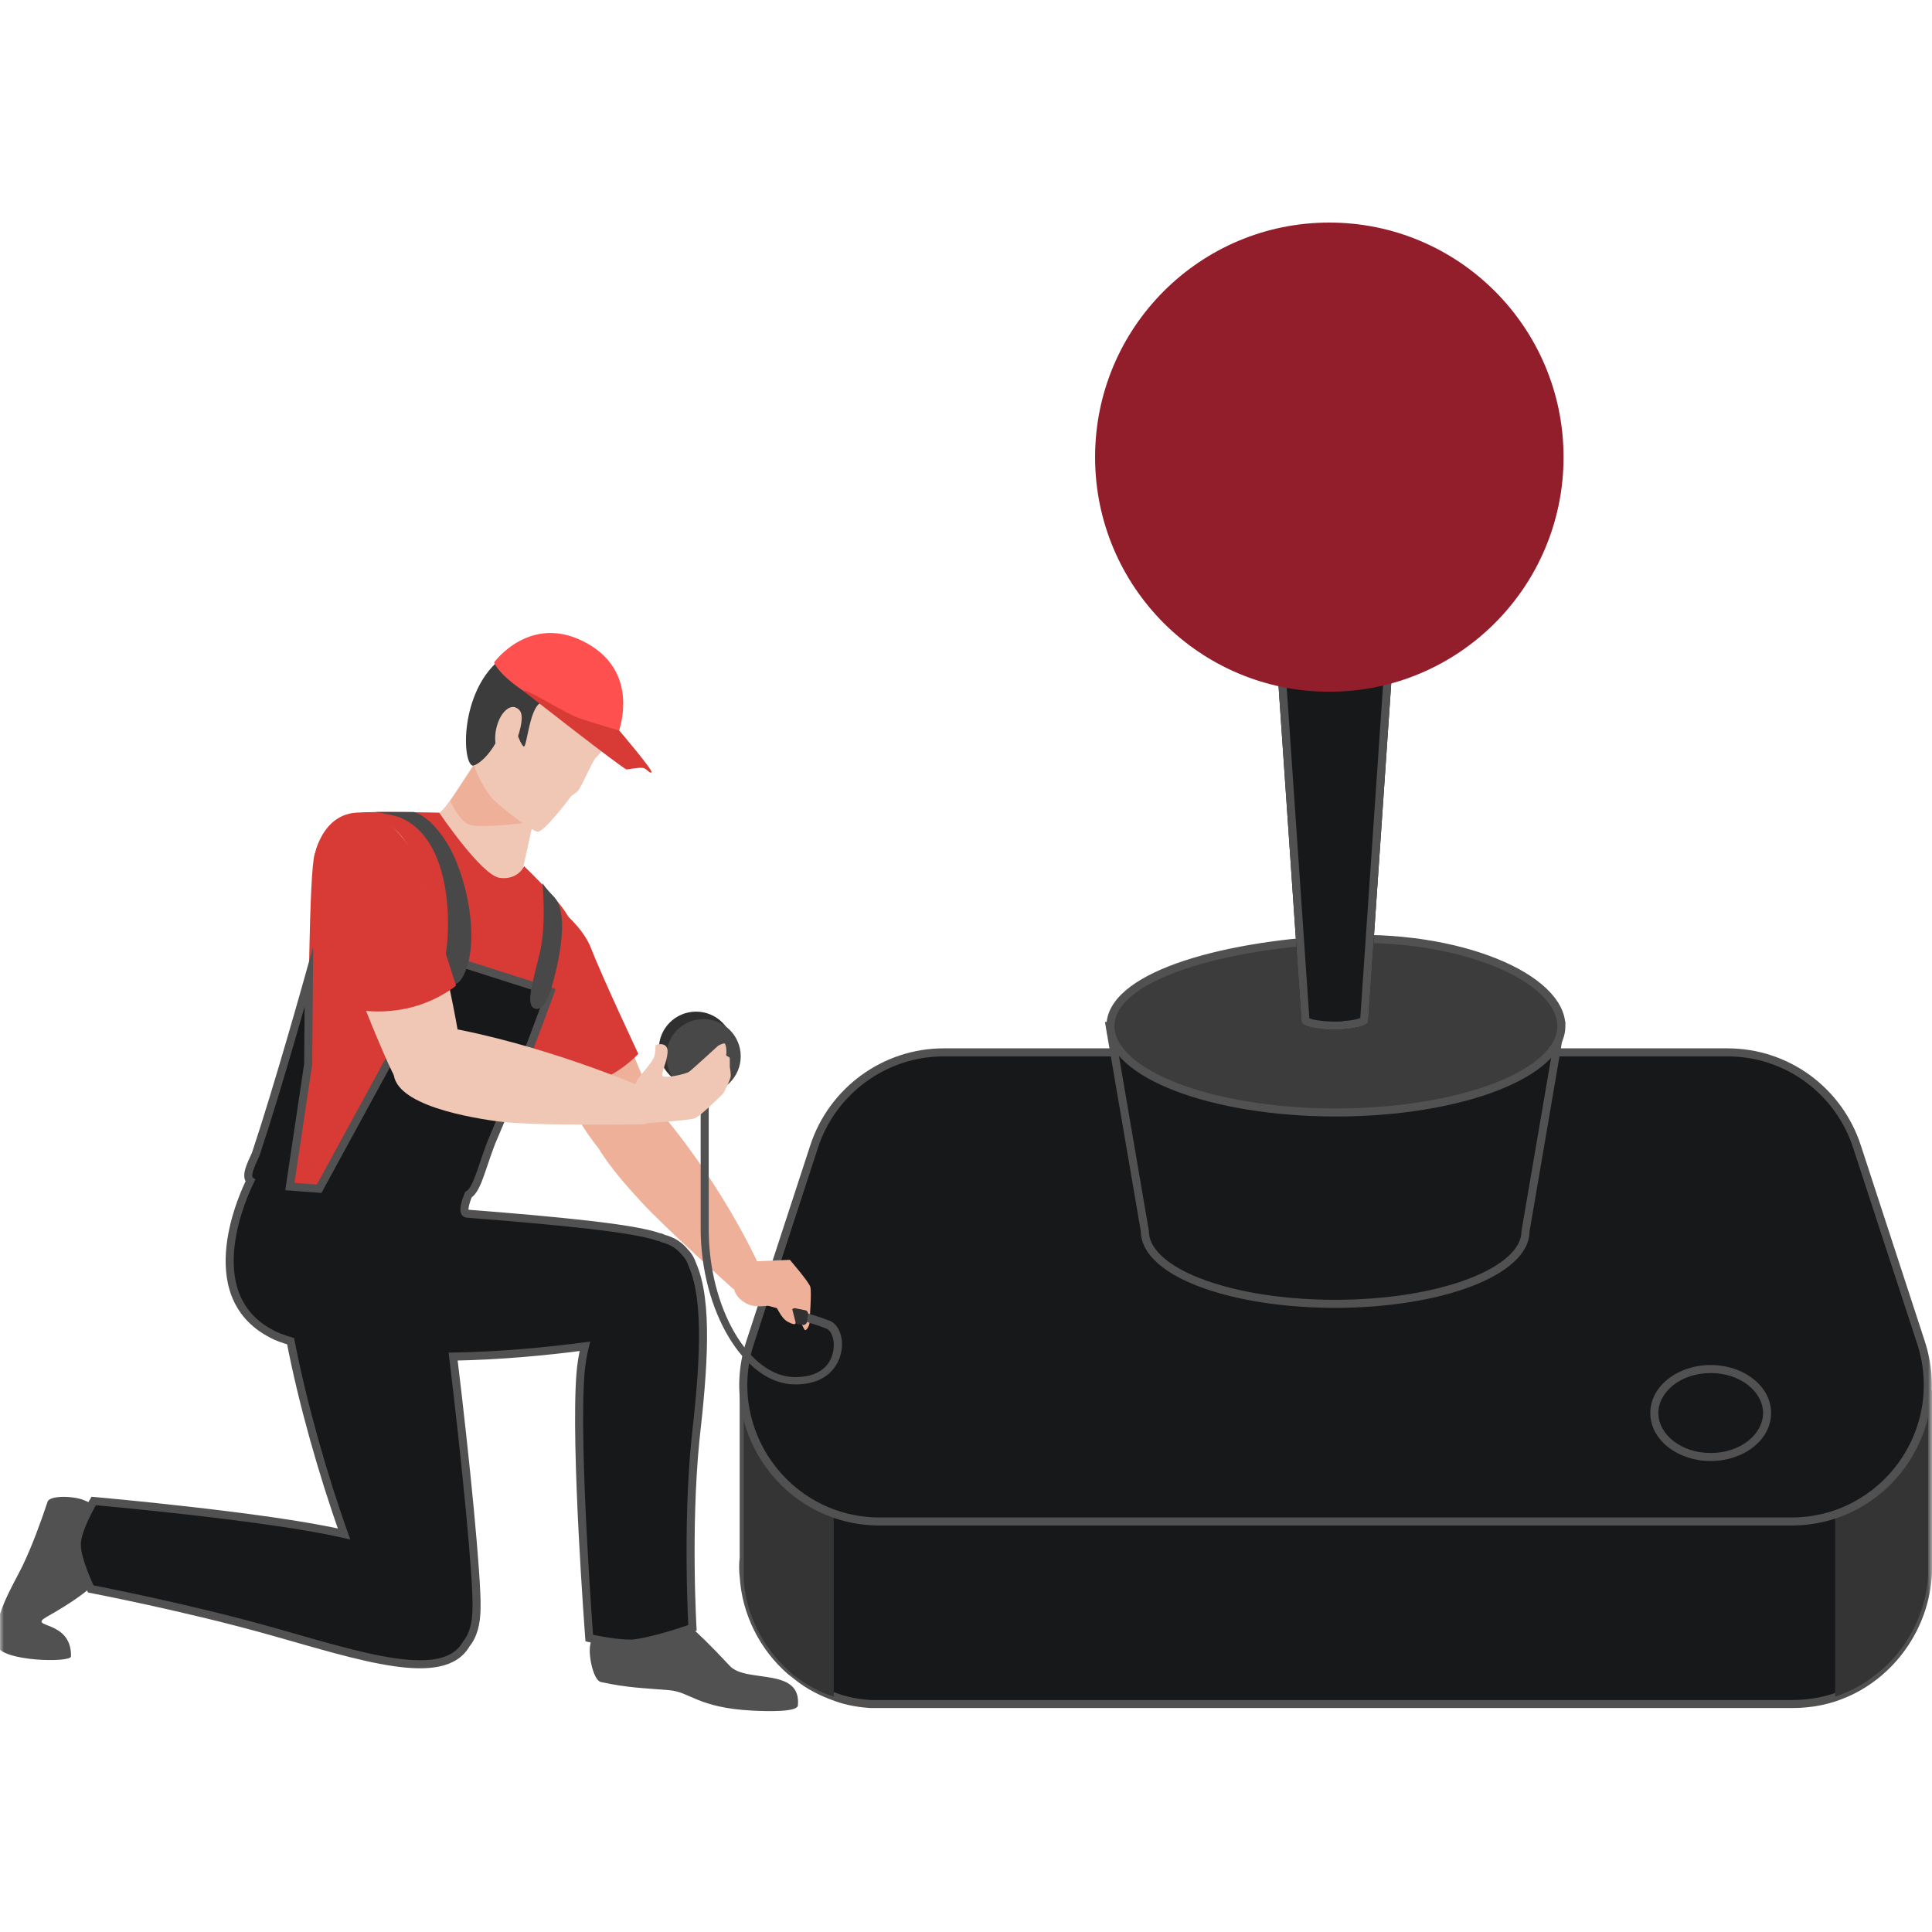 <?xml version="1.0" encoding="UTF-8"?>
<svg xmlns="http://www.w3.org/2000/svg" xmlns:xlink="http://www.w3.org/1999/xlink" width="240pt" height="240pt" viewBox="0 0 240 240" version="1.1">
<defs>
<filter id="alpha" filterUnits="objectBoundingBox" x="0%" y="0%" width="100%" height="100%">
  <feColorMatrix type="matrix" in="SourceGraphic" values="0 0 0 0 1 0 0 0 0 1 0 0 0 0 1 0 0 0 1 0"/>
</filter>
<clipPath id="clip1">
  <rect x="0" y="0" width="240" height="240"/>
</clipPath>
<g id="surface7" clip-path="url(#clip1)">
<rect x="0" y="0" width="240" height="240" style="fill:rgb(0%,0%,0%);fill-opacity:1;stroke:none;"/>
</g>
<mask id="mask0">
  <g filter="url(#alpha)">
<use xlink:href="#surface7"/>
  </g>
</mask>
<clipPath id="clip3">
  <path d="M 158 81 L 174 81 L 174 128 L 158 128 Z M 158 81 "/>
</clipPath>
<clipPath id="clip4">
  <path d="M 158.586 81.738 L 161.68 126.906 C 161.68 127.453 163.496 127.906 165.859 127.906 C 166.316 127.906 166.77 127.906 167.133 127.816 C 168.77 127.723 169.953 127.27 169.953 126.906 L 172.953 83.016 L 173.043 81.738 Z M 158.586 81.738 "/>
</clipPath>
<clipPath id="clip2">
  <rect x="0" y="0" width="240" height="240"/>
</clipPath>
<g id="surface6" clip-path="url(#clip2)">
<path style=" stroke:none;fill-rule:nonzero;fill:rgb(9.019%,9.412%,10.196%);fill-opacity:1;" d="M 239.516 173.164 L 239.516 194.836 C 239.426 201.574 235.332 207.676 229.332 210.316 C 227.238 211.227 225.059 211.68 222.602 211.68 L 109.301 211.68 C 108.938 211.68 108.574 211.68 108.211 211.68 C 106.664 211.59 105.211 211.316 103.938 210.863 C 102.117 210.223 100.48 209.406 99.027 208.223 C 98.754 208.039 98.48 207.766 98.207 207.582 C 94.844 204.668 92.66 200.391 92.387 195.836 C 92.297 195.109 92.297 194.289 92.387 193.469 L 92.387 173.164 L 98.48 173.164 L 101.117 165.148 C 103.391 158.137 109.938 153.402 117.211 153.402 L 214.602 153.402 C 221.965 153.402 228.422 158.137 230.695 165.148 L 233.332 173.164 Z M 239.516 173.164 "/>
<path style=" stroke:none;fill-rule:nonzero;fill:rgb(31.764%,31.764%,31.764%);fill-opacity:1;" d="M 239.516 173.164 L 240.016 173.164 L 240.016 172.664 L 239.516 172.664 Z M 239.516 194.836 L 240.016 194.844 L 240.016 194.836 Z M 229.332 210.316 L 229.531 210.773 Z M 108.211 211.68 L 108.18 212.18 L 108.211 212.18 Z M 103.938 210.863 L 104.105 210.391 L 104.102 210.391 Z M 99.027 208.223 L 99.34 207.832 L 99.324 207.82 L 99.305 207.805 Z M 98.207 207.582 L 97.879 207.961 L 97.902 207.98 L 97.93 208 Z M 92.387 195.836 L 92.887 195.809 L 92.887 195.793 L 92.883 195.773 Z M 92.387 193.469 L 92.883 193.523 L 92.887 193.496 L 92.887 193.469 Z M 92.387 173.164 L 92.387 172.664 L 91.887 172.664 L 91.887 173.164 Z M 98.48 173.164 L 98.48 173.664 L 98.844 173.664 L 98.957 173.32 Z M 101.117 165.148 L 101.594 165.305 Z M 230.695 165.148 L 230.219 165.305 Z M 233.332 173.164 L 232.859 173.32 L 232.969 173.664 L 233.332 173.664 Z M 239.016 173.164 L 239.016 194.836 L 240.016 194.836 L 240.016 173.164 Z M 239.016 194.828 C 238.926 201.371 234.953 207.297 229.129 209.859 L 229.531 210.773 C 235.715 208.055 239.922 201.777 240.016 194.844 Z M 229.133 209.855 C 227.105 210.738 224.992 211.18 222.602 211.18 L 222.602 212.18 C 225.125 212.18 227.375 211.715 229.531 210.773 Z M 222.602 211.18 L 109.301 211.18 L 109.301 212.18 L 222.602 212.18 Z M 109.301 211.18 C 109.297 211.18 109.297 211.18 109.297 211.18 C 109.297 211.18 109.297 211.18 109.293 211.18 C 109.293 211.18 109.293 211.18 109.289 211.18 C 109.289 211.18 109.285 211.18 109.285 211.18 C 109.285 211.18 109.281 211.18 109.281 211.18 C 109.277 211.18 109.277 211.18 109.277 211.18 C 109.273 211.18 109.273 211.18 109.273 211.18 C 109.273 211.18 109.273 211.18 109.27 211.18 C 109.27 211.18 109.27 211.18 109.266 211.18 C 109.266 211.18 109.262 211.18 109.262 211.18 C 109.262 211.18 109.258 211.18 109.258 211.18 C 109.254 211.18 109.254 211.18 109.254 211.18 C 109.25 211.18 109.25 211.18 109.25 211.18 C 109.25 211.18 109.25 211.18 109.246 211.18 C 109.246 211.18 109.246 211.18 109.242 211.18 C 109.242 211.18 109.238 211.18 109.238 211.18 C 109.238 211.18 109.234 211.18 109.234 211.18 C 109.23 211.18 109.23 211.18 109.23 211.18 C 109.227 211.18 109.227 211.18 109.227 211.18 C 109.227 211.18 109.227 211.18 109.223 211.18 C 109.223 211.18 109.223 211.18 109.219 211.18 C 109.219 211.18 109.215 211.18 109.215 211.18 C 109.215 211.18 109.211 211.18 109.211 211.18 C 109.207 211.18 109.207 211.18 109.207 211.18 C 109.203 211.18 109.203 211.18 109.203 211.18 C 109.203 211.18 109.203 211.18 109.199 211.18 C 109.199 211.18 109.199 211.18 109.195 211.18 C 109.195 211.18 109.191 211.18 109.191 211.18 C 109.191 211.18 109.188 211.18 109.188 211.18 C 109.184 211.18 109.184 211.18 109.184 211.18 C 109.18 211.18 109.18 211.18 109.18 211.18 C 109.18 211.18 109.18 211.18 109.176 211.18 C 109.176 211.18 109.176 211.18 109.172 211.18 C 109.172 211.18 109.168 211.18 109.168 211.18 C 109.168 211.18 109.164 211.18 109.164 211.18 C 109.16 211.18 109.16 211.18 109.16 211.18 C 109.156 211.18 109.156 211.18 109.156 211.18 C 109.156 211.18 109.156 211.18 109.152 211.18 C 109.152 211.18 109.152 211.18 109.148 211.18 C 109.148 211.18 109.145 211.18 109.145 211.18 C 109.145 211.18 109.141 211.18 109.141 211.18 C 109.137 211.18 109.137 211.18 109.137 211.18 C 109.133 211.18 109.133 211.18 109.133 211.18 C 109.133 211.18 109.133 211.18 109.129 211.18 C 109.129 211.18 109.129 211.18 109.125 211.18 C 109.125 211.18 109.121 211.18 109.121 211.18 C 109.121 211.18 109.117 211.18 109.117 211.18 C 109.113 211.18 109.113 211.18 109.113 211.18 C 109.109 211.18 109.109 211.18 109.109 211.18 C 109.109 211.18 109.109 211.18 109.105 211.18 C 109.105 211.18 109.105 211.18 109.102 211.18 C 109.102 211.18 109.098 211.18 109.098 211.18 C 109.098 211.18 109.094 211.18 109.094 211.18 C 109.09 211.18 109.09 211.18 109.09 211.18 C 109.086 211.18 109.086 211.18 109.086 211.18 C 109.086 211.18 109.086 211.18 109.082 211.18 C 109.082 211.18 109.082 211.18 109.078 211.18 C 109.078 211.18 109.074 211.18 109.074 211.18 C 109.074 211.18 109.07 211.18 109.07 211.18 C 109.066 211.18 109.066 211.18 109.066 211.18 C 109.062 211.18 109.062 211.18 109.062 211.18 C 109.062 211.18 109.062 211.18 109.059 211.18 C 109.059 211.18 109.059 211.18 109.055 211.18 C 109.055 211.18 109.051 211.18 109.051 211.18 C 109.051 211.18 109.047 211.18 109.047 211.18 C 109.043 211.18 109.043 211.18 109.043 211.18 C 109.039 211.18 109.039 211.18 109.039 211.18 C 109.039 211.18 109.039 211.18 109.035 211.18 C 109.035 211.18 109.035 211.18 109.031 211.18 C 109.031 211.18 109.027 211.18 109.027 211.18 C 109.027 211.18 109.023 211.18 109.023 211.18 C 109.02 211.18 109.02 211.18 109.02 211.18 C 109.016 211.18 109.016 211.18 109.016 211.18 C 109.016 211.18 109.016 211.18 109.012 211.18 C 109.012 211.18 109.012 211.18 109.008 211.18 C 109.008 211.18 109.004 211.18 109.004 211.18 C 109.004 211.18 109 211.18 109 211.18 C 108.996 211.18 108.996 211.18 108.996 211.18 C 108.992 211.18 108.992 211.18 108.992 211.18 C 108.992 211.18 108.992 211.18 108.988 211.18 C 108.988 211.18 108.988 211.18 108.984 211.18 C 108.984 211.18 108.98 211.18 108.98 211.18 C 108.98 211.18 108.977 211.18 108.977 211.18 C 108.973 211.18 108.973 211.18 108.973 211.18 C 108.969 211.18 108.969 211.18 108.969 211.18 C 108.969 211.18 108.969 211.18 108.965 211.18 C 108.965 211.18 108.965 211.18 108.961 211.18 C 108.961 211.18 108.957 211.18 108.957 211.18 C 108.957 211.18 108.953 211.18 108.953 211.18 C 108.949 211.18 108.949 211.18 108.949 211.18 C 108.945 211.18 108.945 211.18 108.945 211.18 C 108.945 211.18 108.945 211.18 108.941 211.18 C 108.941 211.18 108.941 211.18 108.938 211.18 C 108.938 211.18 108.934 211.18 108.934 211.18 C 108.934 211.18 108.93 211.18 108.93 211.18 C 108.926 211.18 108.926 211.18 108.926 211.18 C 108.922 211.18 108.922 211.18 108.922 211.18 C 108.922 211.18 108.922 211.18 108.918 211.18 C 108.918 211.18 108.918 211.18 108.914 211.18 C 108.914 211.18 108.91 211.18 108.91 211.18 C 108.91 211.18 108.906 211.18 108.906 211.18 C 108.902 211.18 108.902 211.18 108.902 211.18 C 108.898 211.18 108.898 211.18 108.898 211.18 C 108.898 211.18 108.898 211.18 108.895 211.18 C 108.895 211.18 108.895 211.18 108.891 211.18 C 108.891 211.18 108.887 211.18 108.887 211.18 C 108.887 211.18 108.883 211.18 108.883 211.18 C 108.879 211.18 108.879 211.18 108.879 211.18 C 108.875 211.18 108.875 211.18 108.875 211.18 C 108.875 211.18 108.875 211.18 108.871 211.18 C 108.871 211.18 108.871 211.18 108.867 211.18 C 108.867 211.18 108.863 211.18 108.863 211.18 C 108.863 211.18 108.859 211.18 108.859 211.18 C 108.855 211.18 108.855 211.18 108.855 211.18 C 108.852 211.18 108.852 211.18 108.852 211.18 C 108.852 211.18 108.852 211.18 108.848 211.18 C 108.848 211.18 108.848 211.18 108.844 211.18 C 108.844 211.18 108.84 211.18 108.84 211.18 C 108.84 211.18 108.836 211.18 108.836 211.18 C 108.832 211.18 108.832 211.18 108.832 211.18 C 108.828 211.18 108.828 211.18 108.828 211.18 C 108.828 211.18 108.828 211.18 108.824 211.18 C 108.824 211.18 108.824 211.18 108.82 211.18 C 108.82 211.18 108.816 211.18 108.816 211.18 C 108.816 211.18 108.812 211.18 108.812 211.18 C 108.809 211.18 108.809 211.18 108.809 211.18 C 108.805 211.18 108.805 211.18 108.805 211.18 C 108.805 211.18 108.805 211.18 108.801 211.18 C 108.801 211.18 108.801 211.18 108.797 211.18 C 108.797 211.18 108.793 211.18 108.793 211.18 C 108.793 211.18 108.789 211.18 108.789 211.18 C 108.785 211.18 108.785 211.18 108.785 211.18 C 108.781 211.18 108.781 211.18 108.781 211.18 C 108.781 211.18 108.781 211.18 108.777 211.18 C 108.777 211.18 108.777 211.18 108.773 211.18 C 108.773 211.18 108.77 211.18 108.77 211.18 C 108.77 211.18 108.766 211.18 108.766 211.18 C 108.762 211.18 108.762 211.18 108.762 211.18 C 108.758 211.18 108.758 211.18 108.758 211.18 C 108.758 211.18 108.758 211.18 108.754 211.18 C 108.754 211.18 108.754 211.18 108.75 211.18 C 108.75 211.18 108.746 211.18 108.746 211.18 C 108.746 211.18 108.742 211.18 108.742 211.18 C 108.738 211.18 108.738 211.18 108.738 211.18 C 108.734 211.18 108.734 211.18 108.734 211.18 C 108.734 211.18 108.734 211.18 108.73 211.18 C 108.73 211.18 108.73 211.18 108.727 211.18 C 108.727 211.18 108.723 211.18 108.723 211.18 C 108.723 211.18 108.719 211.18 108.719 211.18 C 108.715 211.18 108.715 211.18 108.715 211.18 C 108.711 211.18 108.711 211.18 108.711 211.18 C 108.711 211.18 108.711 211.18 108.707 211.18 C 108.707 211.18 108.707 211.18 108.703 211.18 C 108.703 211.18 108.699 211.18 108.699 211.18 C 108.699 211.18 108.695 211.18 108.695 211.18 C 108.691 211.18 108.691 211.18 108.691 211.18 C 108.688 211.18 108.688 211.18 108.688 211.18 C 108.688 211.18 108.688 211.18 108.684 211.18 C 108.684 211.18 108.684 211.18 108.68 211.18 C 108.68 211.18 108.676 211.18 108.676 211.18 C 108.676 211.18 108.672 211.18 108.672 211.18 C 108.668 211.18 108.668 211.18 108.668 211.18 C 108.664 211.18 108.664 211.18 108.664 211.18 C 108.664 211.18 108.664 211.18 108.66 211.18 C 108.66 211.18 108.66 211.18 108.656 211.18 C 108.656 211.18 108.652 211.18 108.652 211.18 C 108.652 211.18 108.648 211.18 108.648 211.18 C 108.645 211.18 108.645 211.18 108.645 211.18 C 108.641 211.18 108.641 211.18 108.641 211.18 C 108.641 211.18 108.641 211.18 108.637 211.18 C 108.637 211.18 108.637 211.18 108.633 211.18 C 108.633 211.18 108.629 211.18 108.629 211.18 C 108.629 211.18 108.625 211.18 108.625 211.18 C 108.621 211.18 108.621 211.18 108.621 211.18 C 108.617 211.18 108.617 211.18 108.617 211.18 C 108.617 211.18 108.617 211.18 108.613 211.18 C 108.613 211.18 108.609 211.18 108.609 211.18 C 108.609 211.18 108.605 211.18 108.605 211.18 C 108.602 211.18 108.602 211.18 108.602 211.18 C 108.598 211.18 108.598 211.18 108.598 211.18 C 108.598 211.18 108.598 211.18 108.594 211.18 C 108.594 211.18 108.594 211.18 108.59 211.18 C 108.59 211.18 108.586 211.18 108.586 211.18 C 108.586 211.18 108.582 211.18 108.582 211.18 C 108.578 211.18 108.578 211.18 108.578 211.18 C 108.574 211.18 108.574 211.18 108.574 211.18 C 108.574 211.18 108.574 211.18 108.57 211.18 C 108.57 211.18 108.57 211.18 108.566 211.18 C 108.566 211.18 108.562 211.18 108.562 211.18 C 108.562 211.18 108.559 211.18 108.559 211.18 C 108.555 211.18 108.555 211.18 108.555 211.18 C 108.551 211.18 108.551 211.18 108.551 211.18 C 108.551 211.18 108.551 211.18 108.547 211.18 C 108.547 211.18 108.547 211.18 108.543 211.18 C 108.543 211.18 108.539 211.18 108.539 211.18 C 108.539 211.18 108.535 211.18 108.535 211.18 C 108.531 211.18 108.531 211.18 108.531 211.18 C 108.527 211.18 108.527 211.18 108.527 211.18 C 108.527 211.18 108.527 211.18 108.523 211.18 C 108.523 211.18 108.523 211.18 108.52 211.18 C 108.52 211.18 108.516 211.18 108.516 211.18 C 108.516 211.18 108.512 211.18 108.512 211.18 C 108.508 211.18 108.508 211.18 108.508 211.18 C 108.504 211.18 108.504 211.18 108.504 211.18 C 108.504 211.18 108.504 211.18 108.5 211.18 C 108.5 211.18 108.5 211.18 108.496 211.18 C 108.496 211.18 108.492 211.18 108.492 211.18 C 108.492 211.18 108.488 211.18 108.488 211.18 C 108.484 211.18 108.484 211.18 108.484 211.18 C 108.48 211.18 108.48 211.18 108.48 211.18 C 108.48 211.18 108.48 211.18 108.477 211.18 C 108.477 211.18 108.477 211.18 108.473 211.18 C 108.473 211.18 108.469 211.18 108.469 211.18 C 108.469 211.18 108.465 211.18 108.465 211.18 C 108.461 211.18 108.461 211.18 108.461 211.18 C 108.457 211.18 108.457 211.18 108.457 211.18 C 108.457 211.18 108.457 211.18 108.453 211.18 C 108.453 211.18 108.453 211.18 108.449 211.18 C 108.449 211.18 108.445 211.18 108.445 211.18 C 108.445 211.18 108.441 211.18 108.441 211.18 C 108.438 211.18 108.438 211.18 108.438 211.18 C 108.434 211.18 108.434 211.18 108.434 211.18 C 108.434 211.18 108.434 211.18 108.43 211.18 C 108.43 211.18 108.43 211.18 108.426 211.18 C 108.426 211.18 108.422 211.18 108.422 211.18 C 108.422 211.18 108.418 211.18 108.418 211.18 C 108.414 211.18 108.414 211.18 108.414 211.18 C 108.41 211.18 108.41 211.18 108.41 211.18 C 108.41 211.18 108.41 211.18 108.406 211.18 C 108.406 211.18 108.406 211.18 108.402 211.18 C 108.402 211.18 108.398 211.18 108.398 211.18 C 108.398 211.18 108.395 211.18 108.395 211.18 C 108.391 211.18 108.391 211.18 108.391 211.18 C 108.387 211.18 108.387 211.18 108.387 211.18 C 108.387 211.18 108.387 211.18 108.383 211.18 C 108.383 211.18 108.383 211.18 108.379 211.18 C 108.379 211.18 108.375 211.18 108.375 211.18 C 108.375 211.18 108.371 211.18 108.371 211.18 C 108.367 211.18 108.367 211.18 108.367 211.18 C 108.363 211.18 108.363 211.18 108.363 211.18 C 108.363 211.18 108.363 211.18 108.359 211.18 C 108.359 211.18 108.359 211.18 108.355 211.18 C 108.355 211.18 108.352 211.18 108.352 211.18 C 108.352 211.18 108.348 211.18 108.348 211.18 C 108.344 211.18 108.344 211.18 108.344 211.18 C 108.34 211.18 108.34 211.18 108.34 211.18 C 108.34 211.18 108.34 211.18 108.336 211.18 C 108.336 211.18 108.336 211.18 108.332 211.18 C 108.332 211.18 108.328 211.18 108.328 211.18 C 108.328 211.18 108.324 211.18 108.324 211.18 C 108.32 211.18 108.32 211.18 108.32 211.18 C 108.316 211.18 108.316 211.18 108.316 211.18 C 108.316 211.18 108.316 211.18 108.312 211.18 C 108.312 211.18 108.312 211.18 108.309 211.18 C 108.309 211.18 108.305 211.18 108.305 211.18 C 108.305 211.18 108.301 211.18 108.301 211.18 C 108.297 211.18 108.297 211.18 108.297 211.18 C 108.293 211.18 108.293 211.18 108.293 211.18 C 108.293 211.18 108.293 211.18 108.289 211.18 C 108.289 211.18 108.289 211.18 108.285 211.18 C 108.285 211.18 108.281 211.18 108.281 211.18 C 108.281 211.18 108.277 211.18 108.277 211.18 C 108.273 211.18 108.273 211.18 108.273 211.18 C 108.27 211.18 108.27 211.18 108.27 211.18 C 108.27 211.18 108.27 211.18 108.266 211.18 C 108.266 211.18 108.266 211.18 108.262 211.18 C 108.262 211.18 108.258 211.18 108.258 211.18 C 108.258 211.18 108.254 211.18 108.254 211.18 C 108.25 211.18 108.25 211.18 108.25 211.18 C 108.246 211.18 108.246 211.18 108.246 211.18 C 108.246 211.18 108.246 211.18 108.242 211.18 C 108.242 211.18 108.242 211.18 108.238 211.18 C 108.238 211.18 108.234 211.18 108.234 211.18 C 108.234 211.18 108.23 211.18 108.23 211.18 C 108.227 211.18 108.227 211.18 108.227 211.18 C 108.223 211.18 108.223 211.18 108.223 211.18 C 108.223 211.18 108.223 211.18 108.219 211.18 C 108.219 211.18 108.219 211.18 108.215 211.18 C 108.215 211.18 108.211 211.18 108.211 211.18 L 108.211 212.18 C 108.211 212.18 108.215 212.18 108.215 212.18 C 108.219 212.18 108.219 212.18 108.219 212.18 C 108.223 212.18 108.223 212.18 108.223 212.18 C 108.223 212.18 108.223 212.18 108.227 212.18 C 108.227 212.18 108.227 212.18 108.23 212.18 C 108.23 212.18 108.234 212.18 108.234 212.18 C 108.234 212.18 108.238 212.18 108.238 212.18 C 108.242 212.18 108.242 212.18 108.242 212.18 C 108.246 212.18 108.246 212.18 108.246 212.18 C 108.246 212.18 108.246 212.18 108.25 212.18 C 108.25 212.18 108.25 212.18 108.254 212.18 C 108.254 212.18 108.258 212.18 108.258 212.18 C 108.258 212.18 108.262 212.18 108.262 212.18 C 108.266 212.18 108.266 212.18 108.266 212.18 C 108.27 212.18 108.27 212.18 108.27 212.18 C 108.27 212.18 108.27 212.18 108.273 212.18 C 108.273 212.18 108.273 212.18 108.277 212.18 C 108.277 212.18 108.281 212.18 108.281 212.18 C 108.281 212.18 108.285 212.18 108.285 212.18 C 108.289 212.18 108.289 212.18 108.289 212.18 C 108.293 212.18 108.293 212.18 108.293 212.18 C 108.293 212.18 108.293 212.18 108.297 212.18 C 108.297 212.18 108.297 212.18 108.301 212.18 C 108.301 212.18 108.305 212.18 108.305 212.18 C 108.305 212.18 108.309 212.18 108.309 212.18 C 108.312 212.18 108.312 212.18 108.312 212.18 C 108.316 212.18 108.316 212.18 108.316 212.18 C 108.316 212.18 108.316 212.18 108.32 212.18 C 108.32 212.18 108.32 212.18 108.324 212.18 C 108.324 212.18 108.328 212.18 108.328 212.18 C 108.328 212.18 108.332 212.18 108.332 212.18 C 108.336 212.18 108.336 212.18 108.336 212.18 C 108.34 212.18 108.34 212.18 108.34 212.18 C 108.34 212.18 108.34 212.18 108.344 212.18 C 108.344 212.18 108.344 212.18 108.348 212.18 C 108.348 212.18 108.352 212.18 108.352 212.18 C 108.352 212.18 108.355 212.18 108.355 212.18 C 108.359 212.18 108.359 212.18 108.359 212.18 C 108.363 212.18 108.363 212.18 108.363 212.18 C 108.363 212.18 108.363 212.18 108.367 212.18 C 108.367 212.18 108.367 212.18 108.371 212.18 C 108.371 212.18 108.375 212.18 108.375 212.18 C 108.375 212.18 108.379 212.18 108.379 212.18 C 108.383 212.18 108.383 212.18 108.383 212.18 C 108.387 212.18 108.387 212.18 108.387 212.18 C 108.387 212.18 108.387 212.18 108.391 212.18 C 108.391 212.18 108.391 212.18 108.395 212.18 C 108.395 212.18 108.398 212.18 108.398 212.18 C 108.398 212.18 108.402 212.18 108.402 212.18 C 108.406 212.18 108.406 212.18 108.406 212.18 C 108.41 212.18 108.41 212.18 108.41 212.18 C 108.41 212.18 108.41 212.18 108.414 212.18 C 108.414 212.18 108.414 212.18 108.418 212.18 C 108.418 212.18 108.422 212.18 108.422 212.18 C 108.422 212.18 108.426 212.18 108.426 212.18 C 108.43 212.18 108.43 212.18 108.43 212.18 C 108.434 212.18 108.434 212.18 108.434 212.18 C 108.434 212.18 108.434 212.18 108.438 212.18 C 108.438 212.18 108.438 212.18 108.441 212.18 C 108.441 212.18 108.445 212.18 108.445 212.18 C 108.445 212.18 108.449 212.18 108.449 212.18 C 108.453 212.18 108.453 212.18 108.453 212.18 C 108.457 212.18 108.457 212.18 108.457 212.18 C 108.457 212.18 108.457 212.18 108.461 212.18 C 108.461 212.18 108.461 212.18 108.465 212.18 C 108.465 212.18 108.469 212.18 108.469 212.18 C 108.469 212.18 108.473 212.18 108.473 212.18 C 108.477 212.18 108.477 212.18 108.477 212.18 C 108.48 212.18 108.48 212.18 108.48 212.18 C 108.48 212.18 108.48 212.18 108.484 212.18 C 108.484 212.18 108.484 212.18 108.488 212.18 C 108.488 212.18 108.492 212.18 108.492 212.18 C 108.492 212.18 108.496 212.18 108.496 212.18 C 108.5 212.18 108.5 212.18 108.5 212.18 C 108.504 212.18 108.504 212.18 108.504 212.18 C 108.504 212.18 108.504 212.18 108.508 212.18 C 108.508 212.18 108.508 212.18 108.512 212.18 C 108.512 212.18 108.516 212.18 108.516 212.18 C 108.516 212.18 108.52 212.18 108.52 212.18 C 108.523 212.18 108.523 212.18 108.523 212.18 C 108.527 212.18 108.527 212.18 108.527 212.18 C 108.527 212.18 108.527 212.18 108.531 212.18 C 108.531 212.18 108.531 212.18 108.535 212.18 C 108.535 212.18 108.539 212.18 108.539 212.18 C 108.539 212.18 108.543 212.18 108.543 212.18 C 108.547 212.18 108.547 212.18 108.547 212.18 C 108.551 212.18 108.551 212.18 108.551 212.18 C 108.551 212.18 108.551 212.18 108.555 212.18 C 108.555 212.18 108.555 212.18 108.559 212.18 C 108.559 212.18 108.562 212.18 108.562 212.18 C 108.562 212.18 108.566 212.18 108.566 212.18 C 108.57 212.18 108.57 212.18 108.57 212.18 C 108.574 212.18 108.574 212.18 108.574 212.18 C 108.574 212.18 108.574 212.18 108.578 212.18 C 108.578 212.18 108.578 212.18 108.582 212.18 C 108.582 212.18 108.586 212.18 108.586 212.18 C 108.586 212.18 108.59 212.18 108.59 212.18 C 108.594 212.18 108.594 212.18 108.594 212.18 C 108.598 212.18 108.598 212.18 108.598 212.18 C 108.598 212.18 108.598 212.18 108.602 212.18 C 108.602 212.18 108.602 212.18 108.605 212.18 C 108.605 212.18 108.609 212.18 108.609 212.18 C 108.609 212.18 108.613 212.18 108.613 212.18 C 108.617 212.18 108.617 212.18 108.617 212.18 C 108.617 212.18 108.617 212.18 108.621 212.18 C 108.621 212.18 108.621 212.18 108.625 212.18 C 108.625 212.18 108.629 212.18 108.629 212.18 C 108.629 212.18 108.633 212.18 108.633 212.18 C 108.637 212.18 108.637 212.18 108.637 212.18 C 108.641 212.18 108.641 212.18 108.641 212.18 C 108.641 212.18 108.641 212.18 108.645 212.18 C 108.645 212.18 108.645 212.18 108.648 212.18 C 108.648 212.18 108.652 212.18 108.652 212.18 C 108.652 212.18 108.656 212.18 108.656 212.18 C 108.66 212.18 108.66 212.18 108.66 212.18 C 108.664 212.18 108.664 212.18 108.664 212.18 C 108.664 212.18 108.664 212.18 108.668 212.18 C 108.668 212.18 108.668 212.18 108.672 212.18 C 108.672 212.18 108.676 212.18 108.676 212.18 C 108.676 212.18 108.68 212.18 108.68 212.18 C 108.684 212.18 108.684 212.18 108.684 212.18 C 108.688 212.18 108.688 212.18 108.688 212.18 C 108.688 212.18 108.688 212.18 108.691 212.18 C 108.691 212.18 108.691 212.18 108.695 212.18 C 108.695 212.18 108.699 212.18 108.699 212.18 C 108.699 212.18 108.703 212.18 108.703 212.18 C 108.707 212.18 108.707 212.18 108.707 212.18 C 108.711 212.18 108.711 212.18 108.711 212.18 C 108.711 212.18 108.711 212.18 108.715 212.18 C 108.715 212.18 108.715 212.18 108.719 212.18 C 108.719 212.18 108.723 212.18 108.723 212.18 C 108.723 212.18 108.727 212.18 108.727 212.18 C 108.73 212.18 108.73 212.18 108.73 212.18 C 108.734 212.18 108.734 212.18 108.734 212.18 C 108.734 212.18 108.734 212.18 108.738 212.18 C 108.738 212.18 108.738 212.18 108.742 212.18 C 108.742 212.18 108.746 212.18 108.746 212.18 C 108.746 212.18 108.75 212.18 108.75 212.18 C 108.754 212.18 108.754 212.18 108.754 212.18 C 108.758 212.18 108.758 212.18 108.758 212.18 C 108.758 212.18 108.758 212.18 108.762 212.18 C 108.762 212.18 108.762 212.18 108.766 212.18 C 108.766 212.18 108.77 212.18 108.77 212.18 C 108.77 212.18 108.773 212.18 108.773 212.18 C 108.777 212.18 108.777 212.18 108.777 212.18 C 108.781 212.18 108.781 212.18 108.781 212.18 C 108.781 212.18 108.781 212.18 108.785 212.18 C 108.785 212.18 108.785 212.18 108.789 212.18 C 108.789 212.18 108.793 212.18 108.793 212.18 C 108.793 212.18 108.797 212.18 108.797 212.18 C 108.801 212.18 108.801 212.18 108.801 212.18 C 108.805 212.18 108.805 212.18 108.805 212.18 C 108.805 212.18 108.805 212.18 108.809 212.18 C 108.809 212.18 108.809 212.18 108.812 212.18 C 108.812 212.18 108.816 212.18 108.816 212.18 C 108.816 212.18 108.82 212.18 108.82 212.18 C 108.824 212.18 108.824 212.18 108.824 212.18 C 108.828 212.18 108.828 212.18 108.828 212.18 C 108.828 212.18 108.828 212.18 108.832 212.18 C 108.832 212.18 108.832 212.18 108.836 212.18 C 108.836 212.18 108.84 212.18 108.84 212.18 C 108.84 212.18 108.844 212.18 108.844 212.18 C 108.848 212.18 108.848 212.18 108.848 212.18 C 108.852 212.18 108.852 212.18 108.852 212.18 C 108.852 212.18 108.852 212.18 108.855 212.18 C 108.855 212.18 108.855 212.18 108.859 212.18 C 108.859 212.18 108.863 212.18 108.863 212.18 C 108.863 212.18 108.867 212.18 108.867 212.18 C 108.871 212.18 108.871 212.18 108.871 212.18 C 108.875 212.18 108.875 212.18 108.875 212.18 C 108.875 212.18 108.875 212.18 108.879 212.18 C 108.879 212.18 108.879 212.18 108.883 212.18 C 108.883 212.18 108.887 212.18 108.887 212.18 C 108.887 212.18 108.891 212.18 108.891 212.18 C 108.895 212.18 108.895 212.18 108.895 212.18 C 108.898 212.18 108.898 212.18 108.898 212.18 C 108.898 212.18 108.898 212.18 108.902 212.18 C 108.902 212.18 108.902 212.18 108.906 212.18 C 108.906 212.18 108.91 212.18 108.91 212.18 C 108.91 212.18 108.914 212.18 108.914 212.18 C 108.918 212.18 108.918 212.18 108.918 212.18 C 108.922 212.18 108.922 212.18 108.922 212.18 C 108.922 212.18 108.922 212.18 108.926 212.18 C 108.926 212.18 108.926 212.18 108.93 212.18 C 108.93 212.18 108.934 212.18 108.934 212.18 C 108.934 212.18 108.938 212.18 108.938 212.18 C 108.941 212.18 108.941 212.18 108.941 212.18 C 108.945 212.18 108.945 212.18 108.945 212.18 C 108.945 212.18 108.945 212.18 108.949 212.18 C 108.949 212.18 108.949 212.18 108.953 212.18 C 108.953 212.18 108.957 212.18 108.957 212.18 C 108.957 212.18 108.961 212.18 108.961 212.18 C 108.965 212.18 108.965 212.18 108.965 212.18 C 108.969 212.18 108.969 212.18 108.969 212.18 C 108.969 212.18 108.969 212.18 108.973 212.18 C 108.973 212.18 108.973 212.18 108.977 212.18 C 108.977 212.18 108.98 212.18 108.98 212.18 C 108.98 212.18 108.984 212.18 108.984 212.18 C 108.988 212.18 108.988 212.18 108.988 212.18 C 108.992 212.18 108.992 212.18 108.992 212.18 C 108.992 212.18 108.992 212.18 108.996 212.18 C 108.996 212.18 108.996 212.18 109 212.18 C 109 212.18 109.004 212.18 109.004 212.18 C 109.004 212.18 109.008 212.18 109.008 212.18 C 109.012 212.18 109.012 212.18 109.012 212.18 C 109.016 212.18 109.016 212.18 109.016 212.18 C 109.016 212.18 109.016 212.18 109.02 212.18 C 109.02 212.18 109.02 212.18 109.023 212.18 C 109.023 212.18 109.027 212.18 109.027 212.18 C 109.027 212.18 109.031 212.18 109.031 212.18 C 109.035 212.18 109.035 212.18 109.035 212.18 C 109.039 212.18 109.039 212.18 109.039 212.18 C 109.039 212.18 109.039 212.18 109.043 212.18 C 109.043 212.18 109.043 212.18 109.047 212.18 C 109.047 212.18 109.051 212.18 109.051 212.18 C 109.051 212.18 109.055 212.18 109.055 212.18 C 109.059 212.18 109.059 212.18 109.059 212.18 C 109.062 212.18 109.062 212.18 109.062 212.18 C 109.062 212.18 109.062 212.18 109.066 212.18 C 109.066 212.18 109.066 212.18 109.07 212.18 C 109.07 212.18 109.074 212.18 109.074 212.18 C 109.074 212.18 109.078 212.18 109.078 212.18 C 109.082 212.18 109.082 212.18 109.082 212.18 C 109.086 212.18 109.086 212.18 109.086 212.18 C 109.086 212.18 109.086 212.18 109.09 212.18 C 109.09 212.18 109.09 212.18 109.094 212.18 C 109.094 212.18 109.098 212.18 109.098 212.18 C 109.098 212.18 109.102 212.18 109.102 212.18 C 109.105 212.18 109.105 212.18 109.105 212.18 C 109.109 212.18 109.109 212.18 109.109 212.18 C 109.109 212.18 109.109 212.18 109.113 212.18 C 109.113 212.18 109.113 212.18 109.117 212.18 C 109.117 212.18 109.121 212.18 109.121 212.18 C 109.121 212.18 109.125 212.18 109.125 212.18 C 109.129 212.18 109.129 212.18 109.129 212.18 C 109.133 212.18 109.133 212.18 109.133 212.18 C 109.133 212.18 109.133 212.18 109.137 212.18 C 109.137 212.18 109.137 212.18 109.141 212.18 C 109.141 212.18 109.145 212.18 109.145 212.18 C 109.145 212.18 109.148 212.18 109.148 212.18 C 109.152 212.18 109.152 212.18 109.152 212.18 C 109.156 212.18 109.156 212.18 109.156 212.18 C 109.156 212.18 109.156 212.18 109.16 212.18 C 109.16 212.18 109.16 212.18 109.164 212.18 C 109.164 212.18 109.168 212.18 109.168 212.18 C 109.168 212.18 109.172 212.18 109.172 212.18 C 109.176 212.18 109.176 212.18 109.176 212.18 C 109.18 212.18 109.18 212.18 109.18 212.18 C 109.18 212.18 109.18 212.18 109.184 212.18 C 109.184 212.18 109.184 212.18 109.188 212.18 C 109.188 212.18 109.191 212.18 109.191 212.18 C 109.191 212.18 109.195 212.18 109.195 212.18 C 109.199 212.18 109.199 212.18 109.199 212.18 C 109.203 212.18 109.203 212.18 109.203 212.18 C 109.203 212.18 109.203 212.18 109.207 212.18 C 109.207 212.18 109.207 212.18 109.211 212.18 C 109.211 212.18 109.215 212.18 109.215 212.18 C 109.215 212.18 109.219 212.18 109.219 212.18 C 109.223 212.18 109.223 212.18 109.223 212.18 C 109.227 212.18 109.227 212.18 109.227 212.18 C 109.227 212.18 109.227 212.18 109.23 212.18 C 109.23 212.18 109.23 212.18 109.234 212.18 C 109.234 212.18 109.238 212.18 109.238 212.18 C 109.238 212.18 109.242 212.18 109.242 212.18 C 109.246 212.18 109.246 212.18 109.246 212.18 C 109.25 212.18 109.25 212.18 109.25 212.18 C 109.25 212.18 109.25 212.18 109.254 212.18 C 109.254 212.18 109.254 212.18 109.258 212.18 C 109.258 212.18 109.262 212.18 109.262 212.18 C 109.262 212.18 109.266 212.18 109.266 212.18 C 109.27 212.18 109.27 212.18 109.27 212.18 C 109.273 212.18 109.273 212.18 109.273 212.18 C 109.273 212.18 109.273 212.18 109.277 212.18 C 109.277 212.18 109.277 212.18 109.281 212.18 C 109.281 212.18 109.285 212.18 109.285 212.18 C 109.285 212.18 109.289 212.18 109.289 212.18 C 109.293 212.18 109.293 212.18 109.293 212.18 C 109.297 212.18 109.297 212.18 109.297 212.18 C 109.297 212.18 109.297 212.18 109.301 212.18 Z M 108.238 211.184 C 106.73 211.094 105.324 210.828 104.105 210.391 L 103.77 211.332 C 105.094 211.809 106.598 212.086 108.18 212.18 Z M 104.102 210.391 C 102.32 209.766 100.738 208.973 99.34 207.832 L 98.711 208.609 C 100.223 209.84 101.914 210.684 103.77 211.332 Z M 99.305 207.805 C 99.195 207.73 99.078 207.637 98.938 207.52 C 98.805 207.41 98.648 207.277 98.484 207.168 L 97.93 208 C 98.039 208.074 98.156 208.168 98.297 208.285 C 98.43 208.395 98.586 208.527 98.75 208.637 Z M 98.535 207.207 C 95.27 204.379 93.152 200.223 92.887 195.809 L 91.891 195.867 C 92.168 200.559 94.418 204.961 97.879 207.961 Z M 92.883 195.773 C 92.797 195.09 92.797 194.309 92.883 193.523 L 91.891 193.414 C 91.797 194.27 91.797 195.129 91.891 195.898 Z M 92.887 193.469 L 92.887 173.164 L 91.887 173.164 L 91.887 193.469 Z M 92.387 173.664 L 98.48 173.664 L 98.48 172.664 L 92.387 172.664 Z M 98.957 173.32 L 101.594 165.305 L 100.641 164.992 L 98.004 173.008 Z M 101.594 165.305 C 103.801 158.5 110.156 153.902 117.211 153.902 L 117.211 152.902 C 109.719 152.902 102.98 157.777 100.641 164.996 Z M 117.211 153.902 L 214.602 153.902 L 214.602 152.902 L 117.211 152.902 Z M 214.602 153.902 C 221.746 153.902 228.012 158.496 230.219 165.305 L 231.172 164.996 C 228.832 157.781 222.184 152.902 214.602 152.902 Z M 230.219 165.305 L 232.859 173.32 L 233.809 173.008 L 231.172 164.992 Z M 233.332 173.664 L 239.516 173.664 L 239.516 172.664 L 233.332 172.664 Z M 233.332 173.664 "/>
<path style=" stroke:none;fill-rule:nonzero;fill:rgb(20.416%,20.416%,20.416%);fill-opacity:1;" d="M 103.574 179.172 L 103.574 210.77 C 101.844 210.223 100.207 209.312 98.754 208.223 C 98.48 208.039 98.207 207.766 98.027 207.582 C 94.754 204.668 92.66 200.57 92.387 196.203 L 92.387 174.164 Z M 103.574 179.172 "/>
<path style=" stroke:none;fill-rule:nonzero;fill:rgb(20.416%,20.416%,20.416%);fill-opacity:1;" d="M 227.969 178.355 L 227.969 210.77 C 229.785 210.133 231.422 209.312 232.879 208.129 C 233.148 207.949 233.422 207.676 233.695 207.492 C 237.059 204.578 239.242 200.301 239.516 195.746 L 239.516 173.07 Z M 227.969 178.355 "/>
<path style=" stroke:none;fill-rule:nonzero;fill:rgb(9.019%,9.412%,10.196%);fill-opacity:1;" d="M 222.512 189.008 L 109.301 189.008 C 97.754 189.008 89.57 177.715 93.207 166.699 L 101.117 142.477 C 103.391 135.465 109.938 130.73 117.211 130.73 L 214.602 130.73 C 221.965 130.73 228.422 135.465 230.695 142.477 L 238.605 166.699 C 242.242 177.715 234.059 189.008 222.512 189.008 Z M 222.512 189.008 "/>
<path style=" stroke:none;fill-rule:nonzero;fill:rgb(31.764%,31.764%,31.764%);fill-opacity:1;" d="M 93.207 166.699 L 93.68 166.855 L 93.68 166.852 Z M 101.117 142.477 L 101.594 142.633 L 101.594 142.629 Z M 230.695 142.477 L 230.219 142.629 L 230.219 142.633 Z M 238.605 166.699 L 238.133 166.852 L 238.133 166.855 Z M 222.512 188.508 L 109.301 188.508 L 109.301 189.508 L 222.512 189.508 Z M 109.301 188.508 C 98.094 188.508 90.152 177.551 93.68 166.855 L 92.73 166.543 C 88.988 177.883 97.41 189.508 109.301 189.508 Z M 93.68 166.852 L 101.594 142.633 L 100.641 142.32 L 92.73 166.543 Z M 101.594 142.629 C 103.801 135.824 110.156 131.23 117.211 131.23 L 117.211 130.23 C 109.719 130.23 102.98 135.105 100.641 142.32 Z M 117.211 131.23 L 214.602 131.23 L 214.602 130.23 L 117.211 130.23 Z M 214.602 131.23 C 221.746 131.23 228.012 135.824 230.219 142.629 L 231.172 142.32 C 228.832 135.105 222.184 130.23 214.602 130.23 Z M 230.219 142.633 L 238.133 166.852 L 239.082 166.543 L 231.172 142.32 Z M 238.133 166.855 C 241.664 177.551 233.719 188.508 222.512 188.508 L 222.512 189.508 C 234.402 189.508 242.824 177.883 239.082 166.543 Z M 238.133 166.855 "/>
<path style=" stroke:none;fill-rule:nonzero;fill:rgb(9.019%,9.412%,10.196%);fill-opacity:1;" d="M 137.855 127.453 L 142.219 152.949 C 142.219 155.223 144.402 157.32 147.945 158.867 C 152.312 160.777 158.676 161.965 165.859 161.965 C 178.953 161.965 189.504 157.957 189.504 152.949 L 193.867 127.453 Z M 137.855 127.453 "/>
<path style=" stroke:none;fill-rule:nonzero;fill:rgb(31.764%,31.764%,31.764%);fill-opacity:1;" d="M 137.855 127.453 L 137.855 126.953 L 137.262 126.953 L 137.359 127.535 Z M 142.219 152.949 L 142.719 152.949 L 142.719 152.906 L 142.711 152.863 Z M 147.945 158.867 L 148.148 158.41 Z M 189.504 152.949 L 189.012 152.863 L 189.004 152.906 L 189.004 152.949 Z M 193.867 127.453 L 194.359 127.535 L 194.461 126.953 L 193.867 126.953 Z M 137.359 127.535 L 141.727 153.031 L 142.711 152.863 L 138.348 127.367 Z M 141.719 152.949 C 141.719 154.258 142.348 155.469 143.398 156.531 C 144.445 157.594 145.938 158.535 147.746 159.324 L 148.148 158.41 C 146.41 157.648 145.039 156.77 144.109 155.828 C 143.18 154.891 142.719 153.914 142.719 152.949 Z M 147.746 159.324 C 152.191 161.273 158.633 162.465 165.859 162.465 L 165.859 161.465 C 158.723 161.465 152.43 160.285 148.148 158.41 Z M 165.859 162.465 C 172.453 162.465 178.426 161.457 182.77 159.801 C 184.941 158.973 186.73 157.977 187.984 156.84 C 189.242 155.703 190.004 154.391 190.004 152.949 L 189.004 152.949 C 189.004 154.012 188.445 155.074 187.316 156.098 C 186.184 157.121 184.516 158.066 182.414 158.867 C 178.211 160.469 172.363 161.465 165.859 161.465 Z M 189.996 153.031 L 194.359 127.535 L 193.375 127.367 L 189.012 152.863 Z M 193.867 126.953 L 137.855 126.953 L 137.855 127.953 L 193.867 127.953 Z M 193.867 126.953 "/>
<path style=" stroke:none;fill-rule:nonzero;fill:rgb(23.529%,23.529%,23.529%);fill-opacity:1;" d="M 193.957 127.453 C 193.957 133.371 181.41 138.195 165.953 138.195 C 150.492 138.195 137.945 133.371 137.945 127.453 C 137.945 121.531 150.766 117.527 165.953 116.707 C 181.41 115.887 193.957 121.531 193.957 127.453 Z M 193.957 127.453 "/>
<path style=" stroke:none;fill-rule:nonzero;fill:rgb(31.764%,31.764%,31.764%);fill-opacity:1;" d="M 165.953 116.707 L 165.926 116.207 Z M 193.457 127.453 C 193.457 128.742 192.777 130.027 191.422 131.258 C 190.066 132.484 188.074 133.617 185.574 134.578 C 180.574 136.496 173.637 137.695 165.953 137.695 L 165.953 138.695 C 173.727 138.695 180.793 137.484 185.93 135.512 C 188.5 134.523 190.613 133.34 192.094 131.996 C 193.57 130.656 194.457 129.121 194.457 127.453 Z M 165.953 137.695 C 158.27 137.695 151.328 136.496 146.332 134.578 C 143.828 133.617 141.84 132.484 140.484 131.258 C 139.125 130.027 138.445 128.742 138.445 127.453 L 137.445 127.453 C 137.445 129.121 138.332 130.656 139.812 131.996 C 141.293 133.34 143.402 134.523 145.973 135.512 C 151.113 137.484 158.176 138.695 165.953 138.695 Z M 138.445 127.453 C 138.445 126.172 139.133 124.938 140.508 123.773 C 141.887 122.605 143.902 121.547 146.422 120.637 C 151.465 118.816 158.414 117.613 165.98 117.207 L 165.926 116.207 C 158.305 116.617 151.25 117.832 146.082 119.695 C 143.504 120.629 141.363 121.734 139.863 123.008 C 138.359 124.285 137.445 125.773 137.445 127.453 Z M 165.977 117.207 C 173.645 116.801 180.574 117.996 185.566 120.016 C 188.062 121.023 190.055 122.23 191.41 123.523 C 192.773 124.816 193.457 126.156 193.457 127.453 L 194.457 127.453 C 194.457 125.785 193.578 124.203 192.102 122.797 C 190.625 121.391 188.512 120.129 185.941 119.09 C 180.793 117.008 173.715 115.793 165.926 116.207 Z M 165.977 117.207 "/>
<path style=" stroke:none;fill-rule:nonzero;fill:rgb(9.019%,9.412%,10.196%);fill-opacity:1;" d="M 212.508 180.996 C 216.375 180.996 219.512 178.547 219.512 175.531 C 219.512 172.512 216.375 170.066 212.508 170.066 C 208.641 170.066 205.508 172.512 205.508 175.531 C 205.508 178.547 208.641 180.996 212.508 180.996 Z M 212.508 180.996 "/>
<path style=" stroke:none;fill-rule:nonzero;fill:rgb(31.764%,31.764%,31.764%);fill-opacity:1;" d="M 219.012 175.531 C 219.012 178.164 216.223 180.496 212.508 180.496 L 212.508 181.496 C 216.531 181.496 220.012 178.934 220.012 175.531 Z M 212.508 180.496 C 208.797 180.496 206.008 178.164 206.008 175.531 L 205.008 175.531 C 205.008 178.934 208.488 181.496 212.508 181.496 Z M 206.008 175.531 C 206.008 172.898 208.797 170.566 212.508 170.566 L 212.508 169.566 C 208.488 169.566 205.008 172.129 205.008 175.531 Z M 212.508 170.566 C 216.223 170.566 219.012 172.898 219.012 175.531 L 220.012 175.531 C 220.012 172.129 216.531 169.566 212.508 169.566 Z M 212.508 170.566 "/>
<path style=" stroke:none;fill-rule:nonzero;fill:rgb(9.019%,9.412%,10.196%);fill-opacity:1;" d="M 158.586 81.738 L 161.68 126.906 C 161.68 127.453 163.496 127.906 165.859 127.906 C 166.316 127.906 166.77 127.906 167.133 127.816 C 168.77 127.723 169.953 127.27 169.953 126.906 L 172.953 83.016 L 173.043 81.738 Z M 158.586 81.738 "/>
<g clip-path="url(#clip3)" clip-rule="nonzero">
<g clip-path="url(#clip4)" clip-rule="evenodd">
<path style=" stroke:none;fill-rule:nonzero;fill:rgb(31.764%,31.764%,31.764%);fill-opacity:1;" d="M 158.586 81.738 L 158.586 80.738 L 157.516 80.738 L 157.59 81.809 Z M 161.68 126.906 L 162.68 126.906 L 162.68 126.871 L 162.676 126.836 Z M 167.133 127.816 L 167.078 126.816 L 166.984 126.824 L 166.891 126.844 Z M 169.953 126.906 L 168.953 126.836 L 168.953 126.906 Z M 172.953 83.016 L 171.957 82.941 L 171.957 82.945 Z M 173.043 81.738 L 174.043 81.812 L 174.117 80.738 L 173.043 80.738 Z M 157.59 81.809 L 160.68 126.973 L 162.676 126.836 L 159.582 81.672 Z M 160.68 126.906 C 160.68 127.625 161.25 128.016 161.5 128.16 C 161.824 128.348 162.23 128.48 162.648 128.582 C 163.496 128.789 164.625 128.906 165.859 128.906 L 165.859 126.906 C 164.734 126.906 163.77 126.797 163.117 126.641 C 162.785 126.559 162.586 126.477 162.5 126.426 C 162.336 126.332 162.68 126.457 162.68 126.906 Z M 165.859 128.906 C 166.277 128.906 166.867 128.914 167.375 128.785 L 166.891 126.844 C 166.672 126.902 166.355 126.906 165.859 126.906 Z M 167.188 128.812 C 168.078 128.766 168.875 128.617 169.48 128.41 C 169.777 128.309 170.07 128.18 170.316 128.008 C 170.488 127.887 170.953 127.527 170.953 126.906 L 168.953 126.906 C 168.953 126.672 169.047 126.512 169.098 126.445 C 169.148 126.379 169.184 126.359 169.168 126.367 C 169.141 126.391 169.039 126.445 168.832 126.516 C 168.438 126.652 167.828 126.777 167.078 126.816 Z M 170.949 126.973 L 173.949 83.082 L 171.957 82.945 L 168.953 126.836 Z M 173.949 83.086 L 174.043 81.812 L 172.047 81.668 L 171.957 82.941 Z M 173.043 80.738 L 158.586 80.738 L 158.586 82.738 L 173.043 82.738 Z M 173.043 80.738 "/>
</g>
</g>
<path style=" stroke:none;fill-rule:nonzero;fill:rgb(57.254%,11.765%,17.255%);fill-opacity:1;" d="M 165.133 85.93 C 181.203 85.93 194.23 72.883 194.23 56.789 C 194.23 40.695 181.203 27.648 165.133 27.648 C 149.062 27.648 136.035 40.695 136.035 56.789 C 136.035 72.883 149.062 85.93 165.133 85.93 Z M 165.133 85.93 "/>
<path style=" stroke:none;fill-rule:nonzero;fill:rgb(93.724%,69.019%,60.391%);fill-opacity:1;" d="M 74.109 136.465 C 70.293 139.016 76.656 146.027 79.656 149.305 C 82.656 152.582 91.113 160.141 91.113 160.141 L 94.387 157.41 C 94.387 157.41 90.387 148.215 82.477 138.652 C 81.656 137.648 78.02 133.824 74.109 136.465 Z M 74.109 136.465 "/>
<path style=" stroke:none;fill-rule:nonzero;fill:rgb(31.764%,31.764%,31.764%);fill-opacity:1;" d="M 14.551 189.371 C 13.641 188.098 11.457 186.73 10.457 186.367 C 9.184 185.82 6.184 185.73 5.91 186.551 C 5.094 189.008 4 192.012 2.82 194.473 C 1.637 196.93 -1.09 201.117 -0.363 204.398 C 0.09 206.398 8.82 206.582 8.82 205.762 C 8.914 201.117 3.273 202.301 5.82 200.844 C 12.094 197.293 12.188 196.02 12.188 196.02 C 12.188 196.02 14.73 189.645 14.551 189.371 Z M 14.551 189.371 "/>
<path style=" stroke:none;fill-rule:nonzero;fill:rgb(93.724%,69.019%,60.391%);fill-opacity:1;" d="M 63.199 111.062 C 59.105 112.246 59.562 115.703 61.016 119.621 C 62.473 123.535 73.293 142.293 74.566 142.75 C 75.84 143.203 81.387 140.746 81.477 138.742 C 81.566 136.832 73.746 119.711 72.02 116.707 C 70.293 113.703 67.926 109.605 63.199 111.062 Z M 63.199 111.062 "/>
<path style=" stroke:none;fill-rule:nonzero;fill:rgb(94.116%,77.646%,70.587%);fill-opacity:1;" d="M 60.469 92.301 C 60.469 92.301 55.469 100.68 54.559 100.953 C 51.832 101.863 43.828 100.316 41.285 102.684 C 38.191 105.598 40.922 125.449 39.918 131.277 C 39.012 137.105 33.191 144.387 30.191 149.305 C 27.281 154.223 41.191 167.246 41.738 167.426 C 42.375 167.699 49.648 164.875 51.285 163.512 C 53.016 162.234 57.379 148.395 58.742 144.934 C 60.105 141.473 65.746 129.82 66.199 129.09 C 69.383 124.266 69.656 119.621 69.926 118.438 C 70.199 117.254 71.02 115.43 70.746 114.52 C 70.199 112.699 64.836 108.328 65.016 107.602 C 65.199 106.871 67.473 96.492 67.473 96.492 Z M 60.469 92.301 "/>
<path style=" stroke:none;fill-rule:nonzero;fill:rgb(84.705%,22.745%,21.176%);fill-opacity:1;" d="M 66.562 111.426 C 68.656 111.699 72.383 115.066 73.383 117.707 C 74.836 121.441 79.293 130.91 79.293 130.91 C 79.293 130.91 77.203 133.277 73.656 134.555 C 69.562 136.012 66.473 135.375 66.473 135.375 C 66.473 135.375 60.379 120.895 60.016 117.707 C 59.836 115.523 61.562 110.789 66.562 111.426 Z M 66.562 111.426 "/>
<path style=" stroke:none;fill-rule:nonzero;fill:rgb(84.705%,22.745%,21.176%);fill-opacity:1;" d="M 54.559 100.953 C 54.559 100.953 59.836 108.785 62.105 109.059 C 64.379 109.332 65.109 107.602 65.109 107.602 C 65.109 107.602 70.562 112.789 70.836 114.52 C 71.109 116.25 70.293 119.531 70.109 120.715 C 69.926 121.988 68.02 127.27 65.746 131.641 C 64.379 134.191 63.109 137.742 60.836 142.113 C 58.926 145.844 55.469 155.68 55.469 155.68 C 55.469 155.68 51.742 154.312 46.102 151.766 C 39.555 148.758 31.465 146.664 31.191 146.301 C 30.371 144.754 38.102 133.551 38.375 132.277 C 38.555 131.004 38.375 108.055 39.285 105.414 C 40.191 102.773 41.828 101.137 44.195 100.953 C 46.559 100.77 54.559 100.953 54.559 100.953 Z M 54.559 100.953 "/>
<path style=" stroke:none;fill-rule:nonzero;fill:rgb(84.705%,22.745%,21.176%);fill-opacity:1;" d="M 46.102 101.59 C 46.102 101.59 45.195 104.688 46.102 108.328 C 47.012 111.973 55.652 124.539 58.199 125.902 C 66.109 130.094 55.832 141.566 55.832 141.566 C 55.832 141.566 46.285 142.93 44.648 143.934 C 43.012 145.027 58.199 148.305 58.199 148.305 C 58.199 148.305 31.645 148.395 31.098 146.117 C 30.555 143.844 38.285 133.918 38.285 131.824 C 38.285 128.637 38.375 108.148 39.102 106.051 C 39.922 103.957 46.102 101.59 46.102 101.59 Z M 46.102 101.59 "/>
<path style=" stroke:none;fill-rule:nonzero;fill:rgb(93.724%,69.019%,60.391%);fill-opacity:1;" d="M 66.473 102.047 L 59.562 94.031 L 55.926 99.496 C 55.926 99.496 56.926 101.773 58.195 102.41 C 59.469 103.047 66.473 102.047 66.473 102.047 Z M 66.473 102.047 "/>
<path style=" stroke:none;fill-rule:nonzero;fill:rgb(94.116%,77.646%,70.587%);fill-opacity:1;" d="M 76.566 86.656 C 75.566 83.379 70.199 77.824 64.652 80.375 C 59.105 82.922 58.105 88.023 58.289 91.664 C 58.469 94.488 59.105 96.398 61.016 99.039 C 61.379 99.586 65.652 103.047 66.746 103.32 C 67.473 103.504 70.746 99.223 70.836 99.039 C 71.02 98.77 71.473 98.586 71.746 98.312 C 72.199 97.855 73.656 94.398 74.02 94.125 C 74.383 93.758 77.746 90.48 76.566 86.656 Z M 76.566 86.656 "/>
<path style=" stroke:none;fill-rule:nonzero;fill:rgb(23.529%,23.529%,23.529%);fill-opacity:1;" d="M 76.48 89.723 C 76.48 89.723 74.023 85.625 67.297 87.262 C 65.84 87.629 65.477 92.543 65.113 92.727 C 64.66 92.91 63.113 87.902 63.02 88.445 C 61.84 93.637 59.02 95.277 58.656 95.094 C 57.383 94.457 57.203 86.172 61.93 82.074 C 66.566 78.066 72.113 80.523 73.207 81.527 C 74.207 82.438 77.934 84.895 76.48 89.723 Z M 76.48 89.723 "/>
<path style=" stroke:none;fill-rule:nonzero;fill:rgb(94.116%,77.646%,70.587%);fill-opacity:1;" d="M 64.652 90.391 C 64.289 92.031 63.379 94.031 62.562 93.852 C 61.652 93.668 61.289 92.121 61.652 90.48 C 62.016 88.844 63.016 87.66 63.926 87.84 C 64.746 88.113 65.016 88.75 64.652 90.391 Z M 64.652 90.391 "/>
<path style=" stroke:none;fill-rule:nonzero;fill:rgb(31.764%,31.764%,31.764%);fill-opacity:1;" d="M 75.203 199.57 C 74.203 200.844 73.473 203.305 73.293 204.488 C 73.109 205.855 73.746 208.766 74.656 208.949 C 78.02 209.68 79.84 209.68 83.023 209.953 C 85.75 210.133 86.566 212.137 93.48 212.5 C 95.48 212.594 99.027 212.684 99.117 211.863 C 99.57 207.039 92.66 209.133 90.66 206.945 C 85.66 201.574 84.477 201.117 84.477 201.117 C 84.477 201.117 75.383 199.297 75.203 199.57 Z M 75.203 199.57 "/>
<path style=" stroke:none;fill-rule:nonzero;fill:rgb(9.804%,9.804%,9.804%);fill-opacity:1;" d="M 75.203 199.57 L 78.203 194.016 L 85.297 199.48 L 84.477 201.117 Z M 75.203 199.57 "/>
<path style=" stroke:none;fill-rule:nonzero;fill:rgb(9.019%,9.412%,10.196%);fill-opacity:1;" d="M 86.023 157.137 C 85.84 156.59 85.566 156.043 85.113 155.59 C 84.387 154.68 83.477 154.133 82.387 153.859 C 82.203 153.77 82.02 153.676 81.84 153.676 C 78.93 152.582 69.656 151.672 58.016 150.762 C 57.195 150.672 58.195 148.395 58.195 148.395 C 59.379 147.758 60.016 144.207 61.379 141.109 C 64.562 133.734 68.383 123.172 68.383 123.172 L 55.289 118.984 L 39.648 147.668 C 38.281 147.574 37.102 147.484 36.012 147.395 L 38.281 132.188 L 38.375 121.352 C 38.375 121.352 34.555 135.008 31.828 143.203 C 31.645 143.844 30.281 146.027 31.098 146.664 C 30.465 147.941 24.281 160.777 33.738 165.695 C 34.375 166.062 35.191 166.332 36.102 166.605 C 37.555 174.164 40.102 183.18 42.738 190.555 C 33.371 188.371 11.641 186.457 11.641 186.457 C 11.641 186.457 9.457 190.102 9.547 191.922 C 9.547 193.832 11.277 197.387 11.277 197.387 C 11.277 197.387 23.188 199.66 33.828 202.668 C 44.832 205.762 55.105 209.223 57.926 204.215 C 58.742 203.211 59.199 201.758 59.199 199.66 C 59.289 196.02 57.832 181.176 56.289 168.52 C 62.016 168.43 67.836 167.883 72.656 167.246 C 72.383 168.336 72.199 169.52 72.109 170.613 C 71.383 179.719 73.199 203.484 73.199 203.484 C 73.199 203.484 77.203 204.398 79.02 204.125 C 82.02 203.668 86.023 202.211 86.023 202.211 C 86.023 202.211 85.297 189.918 86.387 178.898 C 87.387 170.066 88.023 161.691 86.023 157.137 Z M 86.023 157.137 "/>
<path style=" stroke:none;fill-rule:nonzero;fill:rgb(31.764%,31.764%,31.764%);fill-opacity:1;" d="M 86.023 157.137 L 85.547 157.293 L 85.555 157.316 L 85.566 157.34 Z M 85.113 155.59 L 84.723 155.902 L 84.738 155.922 L 84.758 155.941 Z M 82.387 153.859 L 82.16 154.305 L 82.211 154.332 L 82.266 154.344 Z M 81.84 153.676 L 81.664 154.145 L 81.75 154.176 L 81.84 154.176 Z M 58.016 150.762 L 57.961 151.258 L 57.969 151.262 L 57.977 151.262 Z M 58.195 148.395 L 57.961 147.953 L 57.809 148.035 L 57.738 148.195 Z M 61.379 141.109 L 61.836 141.312 L 61.84 141.309 Z M 68.383 123.172 L 68.852 123.34 L 69.027 122.855 L 68.535 122.695 Z M 55.289 118.984 L 55.441 118.508 L 55.047 118.379 L 54.848 118.742 Z M 39.648 147.668 L 39.613 148.164 L 39.934 148.188 L 40.086 147.906 Z M 36.012 147.395 L 35.516 147.32 L 35.438 147.848 L 35.969 147.891 Z M 38.281 132.188 L 38.777 132.262 L 38.781 132.227 L 38.781 132.191 Z M 38.375 121.352 L 38.875 121.355 L 38.906 117.594 L 37.891 121.215 Z M 31.828 143.203 L 31.352 143.047 L 31.348 143.059 L 31.348 143.066 Z M 31.098 146.664 L 31.547 146.887 L 31.73 146.523 L 31.406 146.27 Z M 33.738 165.695 L 33.984 165.262 L 33.969 165.254 Z M 36.102 166.605 L 36.59 166.512 L 36.535 166.215 L 36.246 166.129 Z M 42.738 190.555 L 42.625 191.043 L 43.52 191.25 L 43.211 190.387 Z M 11.641 186.457 L 11.684 185.961 L 11.371 185.934 L 11.211 186.199 Z M 9.547 191.922 L 10.047 191.922 L 10.047 191.898 Z M 11.277 197.387 L 10.828 197.605 L 10.938 197.828 L 11.184 197.875 Z M 33.828 202.668 L 33.691 203.148 Z M 57.926 204.215 L 57.539 203.898 L 57.512 203.93 L 57.488 203.969 Z M 59.199 199.66 L 58.699 199.648 L 58.699 199.66 Z M 56.289 168.52 L 56.281 168.02 L 55.723 168.027 L 55.793 168.578 Z M 72.656 167.246 L 73.141 167.367 L 73.32 166.652 L 72.59 166.75 Z M 72.109 170.613 L 71.613 170.57 L 71.613 170.574 Z M 73.199 203.484 L 72.703 203.523 L 72.73 203.891 L 73.09 203.973 Z M 79.02 204.125 L 79.094 204.617 Z M 86.023 202.211 L 86.195 202.68 L 86.543 202.555 L 86.523 202.184 Z M 86.387 178.898 L 85.891 178.844 L 85.887 178.852 Z M 86.496 156.98 C 86.301 156.387 85.992 155.762 85.469 155.234 L 84.758 155.941 C 85.141 156.324 85.383 156.793 85.547 157.293 Z M 85.504 155.277 C 84.703 154.273 83.695 153.672 82.508 153.375 L 82.266 154.344 C 83.258 154.594 84.07 155.082 84.723 155.902 Z M 82.609 153.41 C 82.457 153.336 82.164 153.176 81.84 153.176 L 81.84 154.176 C 81.879 154.176 81.949 154.199 82.16 154.305 Z M 82.016 153.207 C 80.492 152.637 77.383 152.133 73.258 151.656 C 69.113 151.176 63.875 150.719 58.055 150.266 L 57.977 151.262 C 63.797 151.715 69.016 152.172 73.145 152.648 C 77.297 153.129 80.277 153.625 81.664 154.145 Z M 58.07 150.266 C 58.105 150.27 58.16 150.297 58.195 150.344 C 58.215 150.371 58.203 150.375 58.195 150.309 C 58.184 150.172 58.215 149.945 58.285 149.668 C 58.352 149.402 58.445 149.133 58.523 148.93 C 58.559 148.828 58.594 148.742 58.617 148.684 C 58.629 148.656 58.641 148.633 58.645 148.617 C 58.648 148.609 58.652 148.605 58.652 148.602 C 58.652 148.598 58.656 148.598 58.656 148.598 C 58.656 148.598 58.656 148.598 58.195 148.395 C 57.738 148.195 57.738 148.195 57.738 148.195 C 57.738 148.199 57.738 148.199 57.734 148.203 C 57.734 148.207 57.73 148.215 57.727 148.223 C 57.719 148.242 57.707 148.27 57.695 148.301 C 57.668 148.367 57.629 148.465 57.586 148.574 C 57.5 148.801 57.395 149.105 57.316 149.422 C 57.238 149.723 57.172 150.086 57.199 150.402 C 57.215 150.559 57.258 150.754 57.383 150.926 C 57.52 151.117 57.723 151.234 57.961 151.258 Z M 58.434 148.836 C 58.867 148.602 59.188 148.145 59.445 147.656 C 59.711 147.152 59.953 146.52 60.191 145.84 C 60.68 144.457 61.164 142.836 61.836 141.312 L 60.922 140.91 C 60.23 142.48 59.715 144.184 59.25 145.508 C 59.012 146.184 58.789 146.754 58.559 147.191 C 58.32 147.645 58.117 147.871 57.961 147.953 Z M 61.84 141.309 C 63.434 137.609 65.188 133.117 66.543 129.551 C 67.219 127.77 67.797 126.219 68.203 125.109 C 68.41 124.559 68.57 124.113 68.68 123.812 C 68.738 123.66 68.777 123.543 68.809 123.461 C 68.824 123.422 68.832 123.395 68.84 123.371 C 68.844 123.363 68.848 123.355 68.848 123.348 C 68.852 123.348 68.852 123.344 68.852 123.344 C 68.852 123.34 68.852 123.34 68.383 123.172 C 67.91 123 67.91 123 67.91 123 C 67.91 123 67.91 123 67.91 123.004 C 67.91 123.004 67.91 123.008 67.91 123.008 C 67.906 123.016 67.902 123.023 67.902 123.031 C 67.895 123.051 67.883 123.082 67.867 123.121 C 67.84 123.199 67.797 123.316 67.742 123.469 C 67.633 123.77 67.469 124.211 67.266 124.766 C 66.859 125.867 66.281 127.418 65.605 129.199 C 64.254 132.758 62.508 137.234 60.922 140.914 Z M 68.535 122.695 L 55.441 118.508 L 55.137 119.461 L 68.23 123.648 Z M 54.848 118.742 L 39.207 147.426 L 40.086 147.906 L 55.727 119.223 Z M 39.68 147.168 C 38.32 147.078 37.141 146.984 36.051 146.895 L 35.969 147.891 C 37.062 147.984 38.246 148.074 39.613 148.164 Z M 36.504 147.469 L 38.777 132.262 L 37.789 132.113 L 35.516 147.32 Z M 38.781 132.191 L 38.875 121.355 L 37.875 121.348 L 37.781 132.184 Z M 38.375 121.352 C 37.891 121.215 37.891 121.215 37.891 121.215 C 37.891 121.219 37.891 121.219 37.891 121.219 C 37.891 121.219 37.891 121.223 37.891 121.227 C 37.887 121.23 37.887 121.242 37.883 121.254 C 37.875 121.281 37.863 121.32 37.848 121.371 C 37.82 121.473 37.777 121.625 37.723 121.816 C 37.613 122.207 37.453 122.773 37.254 123.477 C 36.852 124.883 36.293 126.848 35.645 129.062 C 34.348 133.504 32.715 138.957 31.352 143.047 L 32.301 143.363 C 33.668 139.254 35.309 133.785 36.602 129.344 C 37.25 127.125 37.816 125.16 38.215 123.75 C 38.418 123.043 38.574 122.48 38.688 122.09 C 38.742 121.895 38.785 121.742 38.812 121.641 C 38.828 121.59 38.836 121.551 38.844 121.523 C 38.848 121.512 38.852 121.5 38.852 121.496 C 38.855 121.492 38.855 121.488 38.855 121.488 C 38.855 121.488 38.855 121.484 38.855 121.484 C 38.855 121.484 38.855 121.484 38.375 121.352 Z M 31.348 143.066 C 31.312 143.18 31.219 143.387 31.066 143.715 C 30.926 144.02 30.758 144.387 30.621 144.762 C 30.484 145.129 30.363 145.539 30.344 145.918 C 30.324 146.297 30.402 146.754 30.793 147.059 L 31.406 146.27 C 31.387 146.254 31.328 146.199 31.34 145.969 C 31.352 145.742 31.434 145.445 31.559 145.109 C 31.68 144.777 31.836 144.441 31.977 144.133 C 32.105 143.852 32.25 143.551 32.309 143.344 Z M 30.652 146.441 C 30.328 147.094 28.59 150.684 28.137 154.758 C 27.91 156.801 28 158.992 28.777 161.008 C 29.562 163.035 31.031 164.855 33.508 166.141 L 33.969 165.254 C 31.711 164.082 30.41 162.449 29.711 160.648 C 29.012 158.832 28.914 156.812 29.129 154.871 C 29.562 150.977 31.234 147.512 31.547 146.887 Z M 33.488 166.129 C 34.18 166.527 35.051 166.812 35.957 167.086 L 36.246 166.129 C 35.332 165.855 34.566 165.594 33.984 165.262 Z M 35.609 166.703 C 37.07 174.289 39.625 183.328 42.27 190.723 L 43.211 190.387 C 40.578 183.031 38.043 174.043 36.59 166.512 Z M 42.852 190.07 C 38.137 188.969 30.336 187.941 23.734 187.191 C 20.43 186.812 17.418 186.508 15.23 186.293 C 14.137 186.188 13.25 186.102 12.637 186.047 C 12.332 186.02 12.094 185.996 11.93 185.98 C 11.852 185.977 11.789 185.969 11.746 185.965 C 11.727 185.965 11.711 185.961 11.699 185.961 C 11.695 185.961 11.691 185.961 11.688 185.961 C 11.688 185.961 11.688 185.961 11.684 185.961 C 11.684 185.961 11.684 185.961 11.641 186.457 C 11.598 186.957 11.598 186.957 11.598 186.957 C 11.598 186.957 11.598 186.957 11.602 186.957 C 11.602 186.957 11.605 186.957 11.613 186.957 C 11.621 186.957 11.637 186.961 11.66 186.961 C 11.699 186.965 11.762 186.969 11.84 186.977 C 12.004 186.992 12.242 187.016 12.547 187.043 C 13.156 187.098 14.043 187.184 15.133 187.289 C 17.316 187.5 20.32 187.809 23.621 188.184 C 30.227 188.938 37.973 189.957 42.625 191.043 Z M 11.641 186.457 C 11.211 186.199 11.211 186.199 11.211 186.199 C 11.211 186.199 11.211 186.203 11.211 186.203 C 11.207 186.207 11.207 186.211 11.203 186.215 C 11.199 186.219 11.191 186.23 11.184 186.246 C 11.168 186.273 11.145 186.316 11.113 186.367 C 11.051 186.473 10.965 186.625 10.863 186.816 C 10.656 187.191 10.379 187.715 10.109 188.293 C 9.836 188.875 9.562 189.52 9.359 190.148 C 9.164 190.762 9.023 191.398 9.051 191.945 L 10.047 191.898 C 10.031 191.531 10.129 191.031 10.312 190.453 C 10.496 189.883 10.75 189.277 11.012 188.719 C 11.273 188.164 11.539 187.66 11.738 187.297 C 11.84 187.113 11.922 186.969 11.98 186.867 C 12.008 186.816 12.031 186.777 12.047 186.754 C 12.055 186.738 12.059 186.73 12.062 186.723 C 12.066 186.719 12.066 186.719 12.066 186.715 C 12.066 186.715 12.07 186.715 12.07 186.715 C 12.07 186.715 12.07 186.715 11.641 186.457 Z M 9.047 191.922 C 9.047 192.98 9.516 194.426 9.945 195.551 C 10.164 196.125 10.387 196.637 10.551 197.004 C 10.633 197.188 10.699 197.336 10.75 197.441 C 10.773 197.492 10.793 197.531 10.805 197.559 C 10.812 197.574 10.816 197.586 10.82 197.594 C 10.824 197.594 10.824 197.598 10.824 197.602 C 10.824 197.602 10.824 197.602 10.828 197.602 C 10.828 197.605 10.828 197.605 10.828 197.605 C 10.828 197.605 10.828 197.605 11.277 197.387 C 11.727 197.168 11.727 197.168 11.727 197.168 C 11.727 197.164 11.727 197.164 11.727 197.164 C 11.723 197.164 11.723 197.16 11.723 197.156 C 11.719 197.152 11.715 197.141 11.707 197.129 C 11.695 197.105 11.68 197.066 11.656 197.016 C 11.609 196.918 11.543 196.773 11.465 196.598 C 11.305 196.238 11.09 195.746 10.879 195.191 C 10.445 194.059 10.047 192.773 10.047 191.922 Z M 11.277 197.387 C 11.184 197.875 11.184 197.875 11.184 197.875 C 11.188 197.875 11.188 197.879 11.191 197.879 C 11.195 197.879 11.203 197.879 11.215 197.883 C 11.238 197.887 11.273 197.895 11.316 197.902 C 11.406 197.918 11.539 197.945 11.711 197.98 C 12.059 198.047 12.562 198.148 13.203 198.277 C 14.484 198.539 16.305 198.914 18.457 199.387 C 22.758 200.332 28.387 201.648 33.691 203.148 L 33.965 202.184 C 28.629 200.68 22.98 199.355 18.668 198.41 C 16.512 197.938 14.688 197.559 13.402 197.297 C 12.762 197.168 12.254 197.066 11.906 197 C 11.73 196.965 11.598 196.938 11.508 196.922 C 11.461 196.91 11.43 196.906 11.406 196.902 C 11.395 196.898 11.387 196.898 11.379 196.895 C 11.375 196.895 11.375 196.895 11.371 196.895 C 11.371 196.895 11.371 196.895 11.277 197.387 Z M 33.691 203.148 C 39.168 204.688 44.535 206.344 48.871 206.973 C 51.043 207.289 53.004 207.359 54.625 207.008 C 56.258 206.656 57.566 205.867 58.359 204.461 L 57.488 203.969 C 56.871 205.066 55.844 205.723 54.41 206.031 C 52.965 206.344 51.141 206.293 49.016 205.984 C 44.762 205.363 39.488 203.742 33.965 202.184 Z M 58.312 204.531 C 59.23 203.41 59.699 201.824 59.699 199.66 L 58.699 199.66 C 58.699 201.688 58.258 203.016 57.539 203.898 Z M 59.699 199.676 C 59.742 197.816 59.398 193.16 58.855 187.422 C 58.309 181.672 57.559 174.793 56.785 168.457 L 55.793 168.578 C 56.562 174.906 57.312 181.773 57.859 187.52 C 58.406 193.277 58.742 197.863 58.699 199.648 Z M 56.297 169.02 C 62.047 168.926 67.887 168.379 72.723 167.738 L 72.59 166.75 C 67.785 167.383 61.984 167.93 56.281 168.02 Z M 72.172 167.125 C 71.891 168.246 71.703 169.457 71.613 170.57 L 72.609 170.656 C 72.695 169.586 72.875 168.43 73.141 167.367 Z M 71.613 170.574 C 71.246 175.164 71.52 183.418 71.883 190.488 C 72.066 194.035 72.27 197.293 72.43 199.664 C 72.508 200.852 72.578 201.816 72.625 202.484 C 72.648 202.816 72.668 203.078 72.684 203.254 C 72.688 203.344 72.695 203.41 72.695 203.457 C 72.699 203.477 72.699 203.496 72.699 203.508 C 72.703 203.512 72.703 203.516 72.703 203.52 C 72.703 203.52 72.703 203.523 72.703 203.523 C 72.703 203.523 72.703 203.523 73.199 203.484 C 73.699 203.449 73.699 203.449 73.699 203.449 C 73.699 203.449 73.699 203.445 73.699 203.445 C 73.699 203.441 73.699 203.438 73.699 203.43 C 73.699 203.418 73.695 203.402 73.695 203.379 C 73.691 203.336 73.688 203.27 73.68 203.18 C 73.668 203.004 73.648 202.746 73.621 202.41 C 73.574 201.742 73.508 200.781 73.426 199.598 C 73.27 197.227 73.062 193.977 72.883 190.438 C 72.52 183.352 72.246 175.168 72.609 170.652 Z M 73.199 203.484 C 73.09 203.973 73.09 203.973 73.09 203.973 C 73.09 203.973 73.094 203.973 73.094 203.973 C 73.098 203.977 73.098 203.977 73.102 203.977 C 73.109 203.977 73.121 203.98 73.137 203.984 C 73.168 203.992 73.215 204 73.27 204.012 C 73.387 204.039 73.551 204.074 73.758 204.113 C 74.164 204.195 74.727 204.305 75.352 204.402 C 76.57 204.594 78.098 204.766 79.094 204.617 L 78.945 203.629 C 78.125 203.754 76.742 203.609 75.508 203.414 C 74.902 203.316 74.352 203.215 73.953 203.133 C 73.754 203.094 73.594 203.059 73.48 203.035 C 73.426 203.023 73.383 203.016 73.355 203.008 C 73.34 203.004 73.328 203.004 73.32 203 C 73.32 203 73.316 203 73.312 203 C 73.312 203 73.312 203 73.199 203.484 Z M 79.094 204.617 C 80.633 204.383 82.41 203.898 83.793 203.477 C 84.488 203.262 85.086 203.062 85.512 202.918 C 85.723 202.848 85.895 202.789 86.012 202.746 C 86.07 202.727 86.113 202.711 86.145 202.699 C 86.16 202.691 86.172 202.688 86.18 202.688 C 86.184 202.684 86.188 202.684 86.191 202.684 C 86.191 202.684 86.191 202.68 86.191 202.68 C 86.191 202.68 86.195 202.68 86.195 202.68 C 86.195 202.68 86.195 202.68 86.023 202.211 C 85.852 201.742 85.852 201.742 85.852 201.742 C 85.852 201.742 85.852 201.742 85.848 201.742 C 85.848 201.742 85.844 201.742 85.84 201.746 C 85.832 201.746 85.824 201.75 85.809 201.758 C 85.777 201.77 85.734 201.781 85.68 201.805 C 85.562 201.844 85.398 201.902 85.188 201.973 C 84.77 202.113 84.184 202.309 83.5 202.52 C 82.133 202.938 80.41 203.406 78.945 203.629 Z M 86.023 202.211 C 86.523 202.184 86.523 202.184 86.523 202.18 C 86.523 202.18 86.523 202.18 86.52 202.18 C 86.52 202.18 86.52 202.176 86.52 202.172 C 86.52 202.168 86.52 202.16 86.52 202.148 C 86.52 202.125 86.516 202.09 86.516 202.043 C 86.508 201.953 86.5 201.816 86.492 201.637 C 86.477 201.281 86.449 200.758 86.426 200.098 C 86.375 198.777 86.316 196.902 86.297 194.684 C 86.25 190.242 86.34 184.434 86.883 178.949 L 85.887 178.852 C 85.34 184.387 85.25 190.234 85.297 194.691 C 85.316 196.922 85.375 198.809 85.426 200.137 C 85.453 200.801 85.477 201.328 85.492 201.688 C 85.504 201.867 85.512 202.004 85.516 202.098 C 85.52 202.145 85.52 202.18 85.52 202.203 C 85.523 202.215 85.523 202.227 85.523 202.23 C 85.523 202.234 85.523 202.238 85.523 202.238 C 85.523 202.242 85.523 202.242 85.523 202.242 C 85.523 202.242 85.523 202.242 86.023 202.211 Z M 86.883 178.957 C 87.383 174.539 87.797 170.215 87.828 166.418 C 87.863 162.637 87.523 159.312 86.48 156.938 L 85.566 157.34 C 86.52 159.512 86.863 162.656 86.828 166.41 C 86.797 170.148 86.391 174.43 85.891 178.844 Z M 86.883 178.957 "/>
<path style=" stroke:none;fill-rule:nonzero;fill:rgb(94.116%,77.646%,70.587%);fill-opacity:1;" d="M 44.285 101.59 C 40.102 102.047 39.191 105.688 39.922 109.785 C 40.648 113.883 48.375 133.371 49.375 134.281 C 53.105 137.742 56.926 134.008 57.289 132.094 C 57.742 130.184 53.559 111.973 52.379 108.691 C 51.195 105.414 49.195 101.043 44.285 101.59 Z M 44.285 101.59 "/>
<path style=" stroke:none;fill-rule:nonzero;fill:rgb(94.116%,77.646%,70.587%);fill-opacity:1;" d="M 49.012 132.367 C 47.738 136.832 57.105 138.652 61.742 139.289 C 66.383 139.926 80.203 139.652 80.203 139.652 L 81.02 135.555 C 81.02 135.555 69.656 130.457 57.016 127.906 C 55.742 127.727 50.379 127.906 49.012 132.367 Z M 49.012 132.367 "/>
<path style=" stroke:none;fill-rule:nonzero;fill:rgb(28.235%,28.235%,28.235%);fill-opacity:1;" d="M 55.289 118.891 C 55.926 116.344 56.559 104.23 49.559 101.5 C 48.832 101.227 46.648 100.863 46.648 100.863 L 51.379 100.863 C 51.379 100.863 53.379 101.227 55.559 104.777 C 57.742 108.328 59.379 115.34 58.105 119.801 C 56.832 124.266 54.469 121.988 55.289 118.891 Z M 55.289 118.891 "/>
<path style=" stroke:none;fill-rule:nonzero;fill:rgb(84.705%,22.745%,21.176%);fill-opacity:1;" d="M 46.559 101.316 C 48.559 101.863 51.832 105.777 52.469 108.512 C 53.379 112.426 56.652 122.441 56.652 122.441 C 56.652 122.441 54.289 124.445 50.559 125.266 C 46.285 126.176 43.375 125.176 43.375 125.176 C 43.375 125.176 39.191 110.059 39.285 106.781 C 39.375 104.504 41.648 100.043 46.559 101.316 Z M 46.559 101.316 "/>
<path style=" stroke:none;fill-rule:nonzero;fill:rgb(28.235%,28.235%,28.235%);fill-opacity:1;" d="M 68.383 123.082 C 68.383 123.082 71.293 114.066 68.836 111.426 C 67.746 110.332 67.383 109.695 67.383 109.695 C 67.383 109.695 67.926 114.887 67.02 118.527 C 66.109 122.262 65.289 124.812 66.383 125.266 C 67.562 125.812 68.383 123.082 68.383 123.082 Z M 68.383 123.082 "/>
<path style=" stroke:none;fill-rule:nonzero;fill:rgb(100%,31.372%,31.372%);fill-opacity:1;" d="M 61.379 82.285 C 61.379 82.285 65.926 76.004 72.93 79.918 C 79.93 83.832 76.656 91.484 76.656 91.484 C 76.656 91.484 72.473 90.117 67.289 87.203 C 62.016 84.289 61.379 82.285 61.379 82.285 Z M 61.379 82.285 "/>
<path style=" stroke:none;fill-rule:nonzero;fill:rgb(84.705%,22.745%,21.176%);fill-opacity:1;" d="M 65.016 85.836 C 65.016 85.836 77.566 95.672 77.84 95.582 C 78.109 95.582 79.293 95.309 79.84 95.398 C 80.293 95.398 80.656 96.129 80.93 95.945 C 81.203 95.762 76.93 90.754 76.93 90.754 C 76.93 90.754 73.746 89.844 72.199 89.297 C 70.473 88.844 65.289 85.383 65.016 85.836 Z M 65.016 85.836 "/>
<path style=" stroke:none;fill-rule:nonzero;fill:rgb(93.724%,69.019%,60.391%);fill-opacity:1;" d="M 91.75 156.773 L 98.117 156.5 C 98.117 156.5 100.48 159.23 100.664 159.867 C 100.844 160.598 100.57 163.785 100.57 164.238 C 100.57 164.695 100.207 165.242 100.027 165.242 C 99.754 165.148 99.48 163.418 97.48 162.781 C 95.387 162.145 93.66 161.871 92.57 161.145 C 90.113 159.594 91.75 156.773 91.75 156.773 Z M 91.75 156.773 "/>
<path style=" stroke:none;fill-rule:nonzero;fill:rgb(18.823%,18.823%,18.823%);fill-opacity:1;" d="M 86.469 134.918 C 89.023 134.918 91.094 132.848 91.094 130.293 C 91.094 127.738 89.023 125.668 86.469 125.668 C 83.914 125.668 81.844 127.738 81.844 130.293 C 81.844 132.848 83.914 134.918 86.469 134.918 Z M 86.469 134.918 "/>
<path style=" stroke:none;fill-rule:nonzero;fill:rgb(28.235%,28.235%,28.235%);fill-opacity:1;" d="M 87.395 135.84 C 89.945 135.84 92.016 133.77 92.016 131.219 C 92.016 128.664 89.945 126.594 87.395 126.594 C 84.84 126.594 82.77 128.664 82.77 131.219 C 82.77 133.77 84.84 135.84 87.395 135.84 Z M 87.395 135.84 "/>
<path style=" stroke:none;fill-rule:nonzero;fill:rgb(31.764%,31.764%,31.764%);fill-opacity:1;" d="M 98.77 171.98 C 103.406 171.98 104.316 168.883 104.496 167.973 C 104.859 166.242 104.223 164.512 103.043 164.059 C 101.586 163.512 100.043 163.055 99.949 163.055 L 99.68 164.059 C 99.68 164.059 101.316 164.512 102.68 165.059 C 103.316 165.332 103.77 166.516 103.496 167.883 C 103.316 168.883 102.496 171.07 98.77 171.07 C 93.039 171.07 88.039 162.508 88.039 152.676 L 88.039 134.191 L 87.039 134.191 L 87.039 152.582 C 87.039 162.875 92.492 171.98 98.77 171.98 Z M 98.77 171.98 "/>
<path style=" stroke:none;fill-rule:nonzero;fill:rgb(18.823%,18.823%,18.823%);fill-opacity:1;" d="M 98.391 164.332 L 99.754 164.605 C 99.934 164.605 100.117 164.512 100.207 164.332 L 100.391 163.238 C 100.391 163.055 100.301 162.875 100.117 162.781 L 98.754 162.508 C 98.57 162.508 98.391 162.602 98.297 162.781 L 98.117 163.875 C 98.027 164.059 98.207 164.238 98.391 164.332 Z M 98.391 164.332 "/>
<path style=" stroke:none;fill-rule:nonzero;fill:rgb(93.724%,69.019%,60.391%);fill-opacity:1;" d="M 94.754 158.137 C 94.754 158.137 97.754 159.23 97.754 159.867 C 97.844 160.414 98.664 163.602 98.754 163.965 C 98.844 164.332 99.027 164.785 97.934 164.238 C 96.844 163.691 96.57 162.145 96.117 162.145 C 95.66 162.055 93.844 162.691 92.48 161.781 C 91.113 160.961 91.023 159.688 91.113 159.23 C 91.207 158.684 93.844 157.227 94.754 158.137 Z M 94.754 158.137 "/>
<path style=" stroke:none;fill-rule:nonzero;fill:rgb(94.116%,77.646%,70.587%);fill-opacity:1;" d="M 78.477 135.828 C 78.477 135.828 79.113 134.098 79.293 133.918 C 79.477 133.645 81.113 131.914 81.293 131.184 C 81.477 130.457 81.387 129.91 81.477 129.82 C 81.566 129.727 83.023 129.363 82.93 130.73 C 82.84 132.004 82.113 133.277 82.293 133.645 C 82.477 134.008 85.203 133.461 85.66 133.098 C 86.113 132.734 89.113 130 89.203 129.91 C 89.387 129.82 89.84 129.547 90.023 129.637 C 90.207 129.727 90.297 130.82 90.207 131.004 C 90.113 131.184 90.66 131.277 90.66 131.457 C 90.66 131.73 90.66 132.551 90.66 132.551 C 90.66 132.551 90.844 133.461 90.75 133.824 C 90.66 134.191 89.934 135.828 89.75 135.922 C 89.57 136.102 87.023 138.652 86.297 138.926 C 85.477 139.199 79.93 139.562 79.93 139.562 Z M 78.477 135.828 "/>
</g>
</defs>
<g id="surface1">
<use xlink:href="#surface6" mask="url(#mask0)"/>
</g>
</svg>
